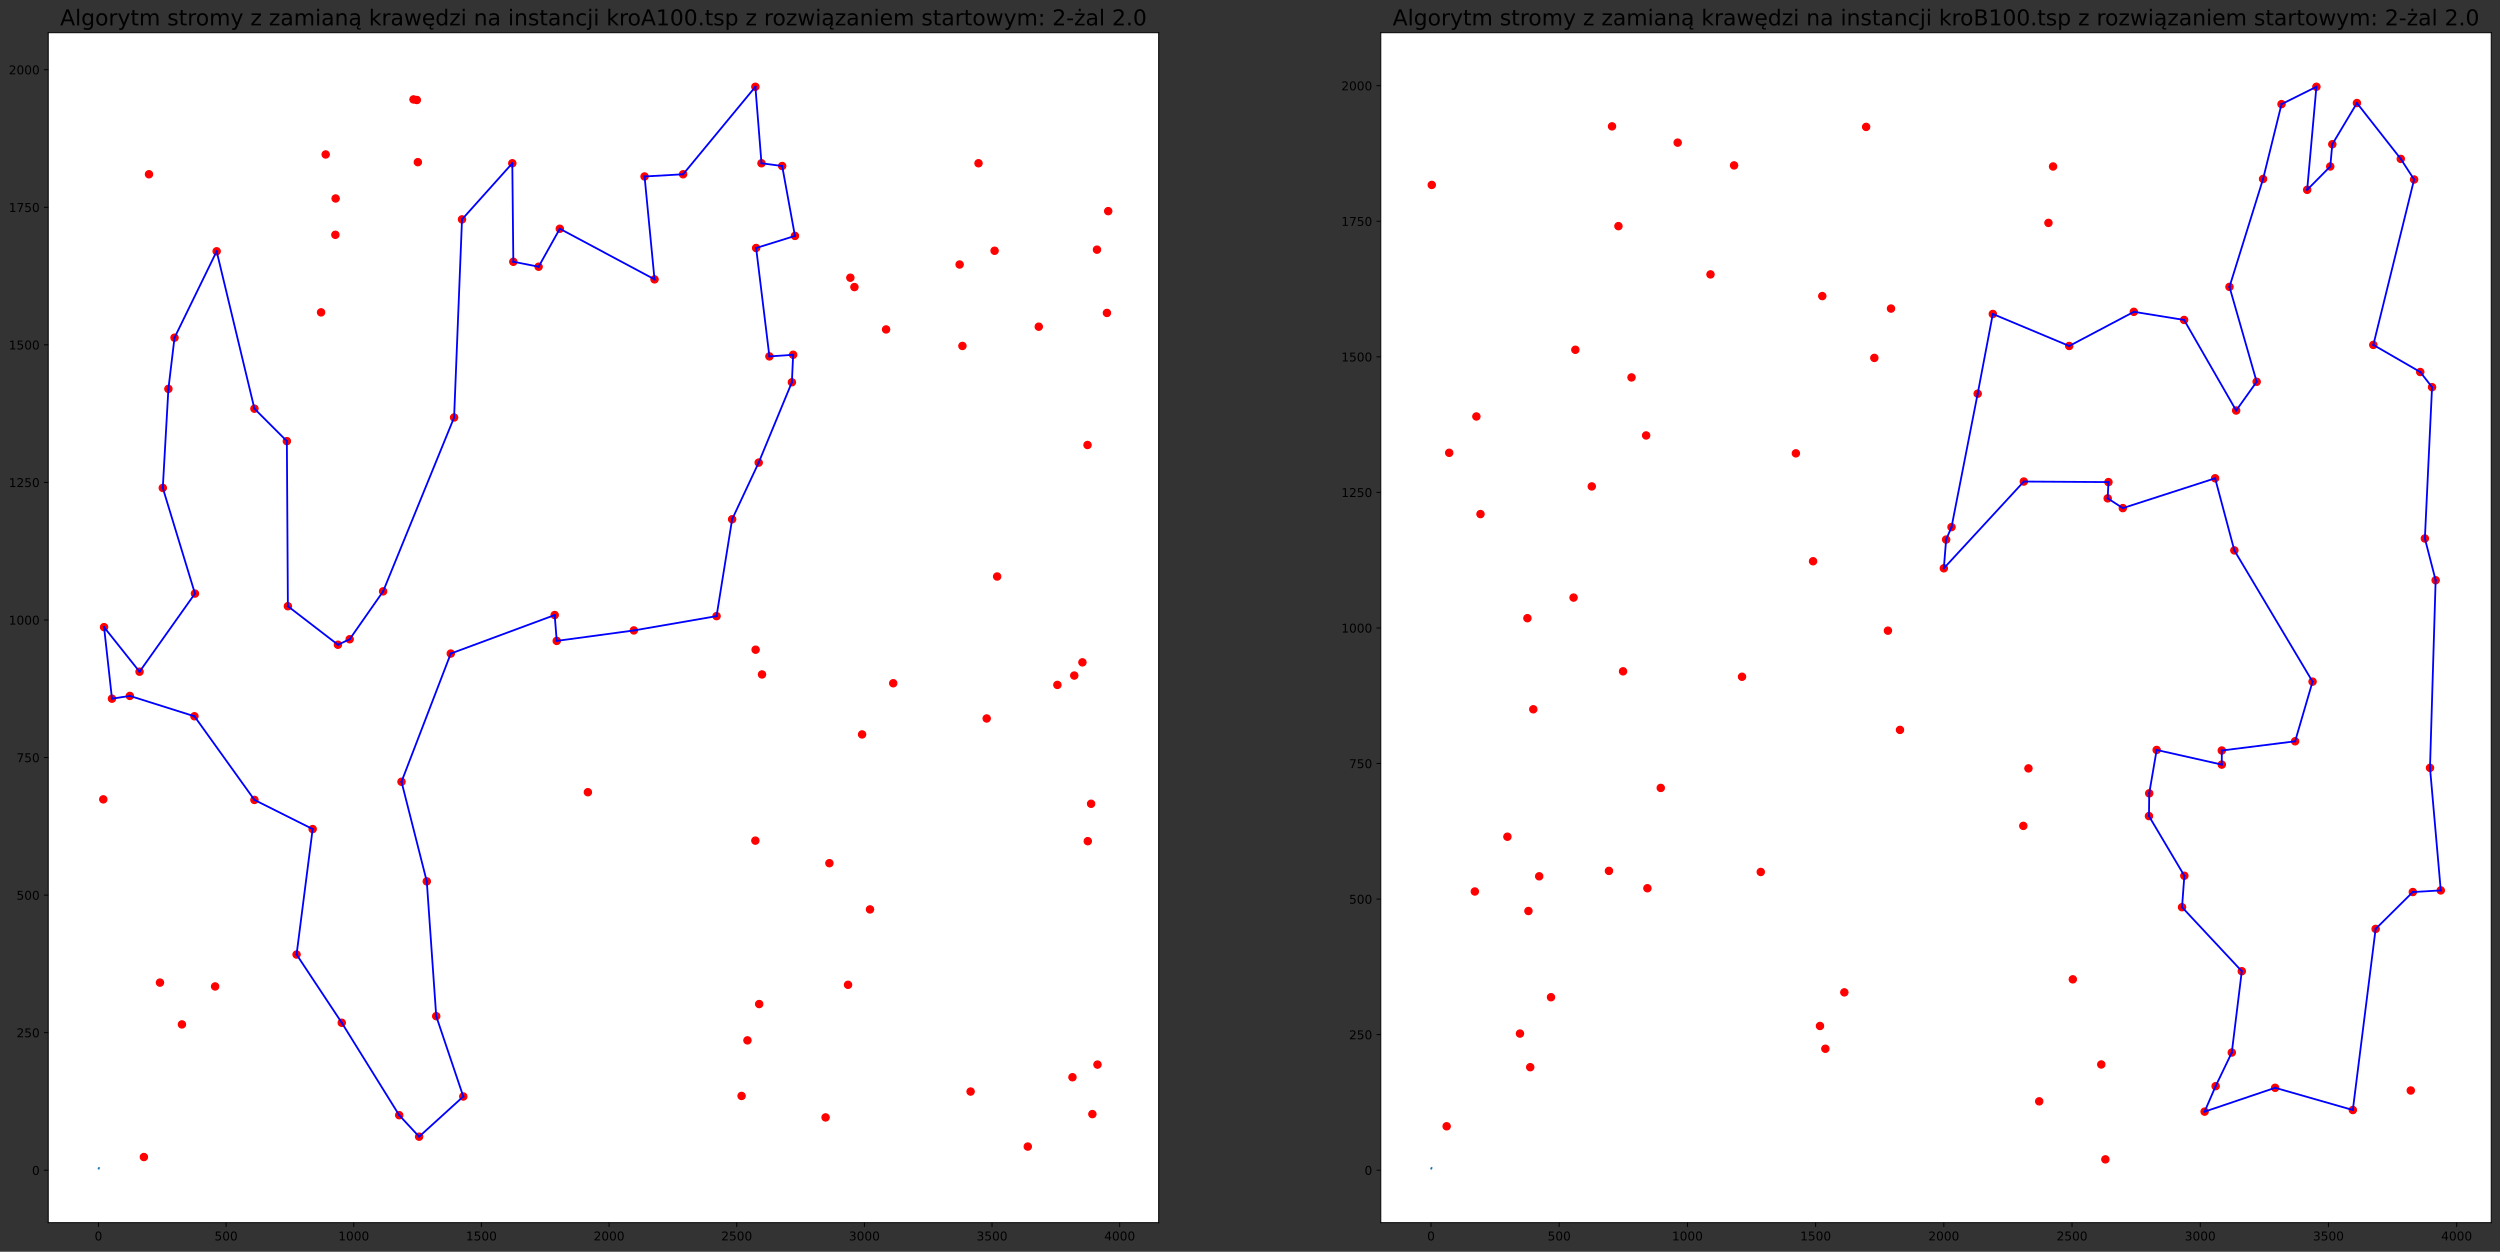 <?xml version="1.0" encoding="utf-8" standalone="no"?>
<!DOCTYPE svg PUBLIC "-//W3C//DTD SVG 1.1//EN"
  "http://www.w3.org/Graphics/SVG/1.1/DTD/svg11.dtd">
<!-- Created with matplotlib (https://matplotlib.org/) -->
<svg height="1029.235pt" version="1.1" viewBox="0 0 2055.65 1029.235" width="2055.65pt" xmlns="http://www.w3.org/2000/svg" xmlns:xlink="http://www.w3.org/1999/xlink">
 <rect x="0" y="0" width="2055.65" height="1029.235" fill="#333333" stroke="none"/>
 <defs>
  <style type="text/css">*{stroke-linecap:butt;stroke-linejoin:round;}</style>
 </defs>
 <g id="figure_1">
  <g id="patch_1">
   <path d="M 0 1029.235 
L 2055.65 1029.235 
L 2055.65 0 
L 0 0 
z
" style="fill:none;"/>
  </g>
  <g id="axes_1">
   <g id="patch_2">
    <path d="M 39.65 1005.357 
L 952.741 1005.357 
L 952.741 26.877 
L 39.65 26.877 
z
" style="fill:#ffffff;"/>
   </g>
   <g id="PathCollection_1">
    <defs>
     <path d="M 0 3 
C 0.796 3 1.559 2.684 2.121 2.121 
C 2.684 1.559 3 0.796 3 0 
C 3 -0.796 2.684 -1.559 2.121 -2.121 
C 1.559 -2.684 0.796 -3 0 -3 
C -0.796 -3 -1.559 -2.684 -2.121 -2.121 
C -2.684 -1.559 -3 -0.796 -3 0 
C -3 0.796 -2.684 1.559 -2.121 2.121 
C -1.559 2.684 -0.796 3 0 3 
z
" id="m51b0b8dd07" style="stroke:#ff0000;"/>
    </defs>
    <g clip-path="url(#pca6b33dcda)">
     <use style="fill:#ff0000;stroke:#ff0000;" x="370.654" xlink:href="#m51b0b8dd07" y="537.383"/>
     <use style="fill:#ff0000;stroke:#ff0000;" x="678.839" xlink:href="#m51b0b8dd07" y="918.802"/>
     <use style="fill:#ff0000;stroke:#ff0000;" x="817.816" xlink:href="#m51b0b8dd07" y="206.185"/>
     <use style="fill:#ff0000;stroke:#ff0000;" x="176.884" xlink:href="#m51b0b8dd07" y="811.118"/>
     <use style="fill:#ff0000;stroke:#ff0000;" x="897.171" xlink:href="#m51b0b8dd07" y="660.903"/>
     <use style="fill:#ff0000;stroke:#ff0000;" x="287.52" xlink:href="#m51b0b8dd07" y="525.619"/>
     <use style="fill:#ff0000;stroke:#ff0000;" x="652.177" xlink:href="#m51b0b8dd07" y="291.699"/>
     <use style="fill:#ff0000;stroke:#ff0000;" x="350.92" xlink:href="#m51b0b8dd07" y="724.699"/>
     <use style="fill:#ff0000;stroke:#ff0000;" x="651.127" xlink:href="#m51b0b8dd07" y="314.322"/>
     <use style="fill:#ff0000;stroke:#ff0000;" x="235.876" xlink:href="#m51b0b8dd07" y="362.735"/>
     <use style="fill:#ff0000;stroke:#ff0000;" x="343.573" xlink:href="#m51b0b8dd07" y="133.34"/>
     <use style="fill:#ff0000;stroke:#ff0000;" x="653.647" xlink:href="#m51b0b8dd07" y="193.969"/>
     <use style="fill:#ff0000;stroke:#ff0000;" x="881.846" xlink:href="#m51b0b8dd07" y="885.773"/>
     <use style="fill:#ff0000;stroke:#ff0000;" x="854.134" xlink:href="#m51b0b8dd07" y="268.624"/>
     <use style="fill:#ff0000;stroke:#ff0000;" x="342.733" xlink:href="#m51b0b8dd07" y="82.212"/>
     <use style="fill:#ff0000;stroke:#ff0000;" x="106.766" xlink:href="#m51b0b8dd07" y="572.222"/>
     <use style="fill:#ff0000;stroke:#ff0000;" x="340.004" xlink:href="#m51b0b8dd07" y="81.76"/>
     <use style="fill:#ff0000;stroke:#ff0000;" x="133.848" xlink:href="#m51b0b8dd07" y="401.194"/>
     <use style="fill:#ff0000;stroke:#ff0000;" x="209.214" xlink:href="#m51b0b8dd07" y="657.736"/>
     <use style="fill:#ff0000;stroke:#ff0000;" x="621.737" xlink:href="#m51b0b8dd07" y="203.923"/>
     <use style="fill:#ff0000;stroke:#ff0000;" x="275.764" xlink:href="#m51b0b8dd07" y="193.064"/>
     <use style="fill:#ff0000;stroke:#ff0000;" x="92.071" xlink:href="#m51b0b8dd07" y="574.484"/>
     <use style="fill:#ff0000;stroke:#ff0000;" x="460.297" xlink:href="#m51b0b8dd07" y="188.087"/>
     <use style="fill:#ff0000;stroke:#ff0000;" x="138.466" xlink:href="#m51b0b8dd07" y="319.752"/>
     <use style="fill:#ff0000;stroke:#ff0000;" x="621.317" xlink:href="#m51b0b8dd07" y="534.215"/>
     <use style="fill:#ff0000;stroke:#ff0000;" x="118.313" xlink:href="#m51b0b8dd07" y="951.379"/>
     <use style="fill:#ff0000;stroke:#ff0000;" x="643.15" xlink:href="#m51b0b8dd07" y="136.507"/>
     <use style="fill:#ff0000;stroke:#ff0000;" x="457.777" xlink:href="#m51b0b8dd07" y="526.976"/>
     <use style="fill:#ff0000;stroke:#ff0000;" x="791.364" xlink:href="#m51b0b8dd07" y="284.46"/>
     <use style="fill:#ff0000;stroke:#ff0000;" x="819.915" xlink:href="#m51b0b8dd07" y="474.039"/>
     <use style="fill:#ff0000;stroke:#ff0000;" x="344.622" xlink:href="#m51b0b8dd07" y="934.638"/>
     <use style="fill:#ff0000;stroke:#ff0000;" x="379.892" xlink:href="#m51b0b8dd07" y="180.395"/>
     <use style="fill:#ff0000;stroke:#ff0000;" x="902.42" xlink:href="#m51b0b8dd07" y="875.367"/>
     <use style="fill:#ff0000;stroke:#ff0000;" x="728.593" xlink:href="#m51b0b8dd07" y="270.886"/>
     <use style="fill:#ff0000;stroke:#ff0000;" x="621.107" xlink:href="#m51b0b8dd07" y="71.354"/>
     <use style="fill:#ff0000;stroke:#ff0000;" x="178.144" xlink:href="#m51b0b8dd07" y="206.638"/>
     <use style="fill:#ff0000;stroke:#ff0000;" x="894.442" xlink:href="#m51b0b8dd07" y="691.67"/>
     <use style="fill:#ff0000;stroke:#ff0000;" x="143.505" xlink:href="#m51b0b8dd07" y="277.673"/>
     <use style="fill:#ff0000;stroke:#ff0000;" x="811.308" xlink:href="#m51b0b8dd07" y="590.772"/>
     <use style="fill:#ff0000;stroke:#ff0000;" x="614.599" xlink:href="#m51b0b8dd07" y="855.459"/>
     <use style="fill:#ff0000;stroke:#ff0000;" x="911.237" xlink:href="#m51b0b8dd07" y="173.608"/>
     <use style="fill:#ff0000;stroke:#ff0000;" x="358.688" xlink:href="#m51b0b8dd07" y="835.551"/>
     <use style="fill:#ff0000;stroke:#ff0000;" x="804.59" xlink:href="#m51b0b8dd07" y="134.245"/>
     <use style="fill:#ff0000;stroke:#ff0000;" x="697.313" xlink:href="#m51b0b8dd07" y="809.761"/>
     <use style="fill:#ff0000;stroke:#ff0000;" x="421.249" xlink:href="#m51b0b8dd07" y="134.245"/>
     <use style="fill:#ff0000;stroke:#ff0000;" x="789.055" xlink:href="#m51b0b8dd07" y="217.497"/>
     <use style="fill:#ff0000;stroke:#ff0000;" x="373.384" xlink:href="#m51b0b8dd07" y="343.279"/>
     <use style="fill:#ff0000;stroke:#ff0000;" x="894.232" xlink:href="#m51b0b8dd07" y="365.902"/>
     <use style="fill:#ff0000;stroke:#ff0000;" x="277.863" xlink:href="#m51b0b8dd07" y="530.143"/>
     <use style="fill:#ff0000;stroke:#ff0000;" x="715.368" xlink:href="#m51b0b8dd07" y="747.774"/>
     <use style="fill:#ff0000;stroke:#ff0000;" x="602.003" xlink:href="#m51b0b8dd07" y="426.983"/>
     <use style="fill:#ff0000;stroke:#ff0000;" x="890.033" xlink:href="#m51b0b8dd07" y="544.622"/>
     <use style="fill:#ff0000;stroke:#ff0000;" x="159.88" xlink:href="#m51b0b8dd07" y="588.963"/>
     <use style="fill:#ff0000;stroke:#ff0000;" x="609.77" xlink:href="#m51b0b8dd07" y="901.157"/>
     <use style="fill:#ff0000;stroke:#ff0000;" x="699.203" xlink:href="#m51b0b8dd07" y="228.356"/>
     <use style="fill:#ff0000;stroke:#ff0000;" x="281.012" xlink:href="#m51b0b8dd07" y="840.98"/>
     <use style="fill:#ff0000;stroke:#ff0000;" x="632.653" xlink:href="#m51b0b8dd07" y="293.057"/>
     <use style="fill:#ff0000;stroke:#ff0000;" x="521.178" xlink:href="#m51b0b8dd07" y="518.379"/>
     <use style="fill:#ff0000;stroke:#ff0000;" x="267.786" xlink:href="#m51b0b8dd07" y="127.006"/>
     <use style="fill:#ff0000;stroke:#ff0000;" x="529.995" xlink:href="#m51b0b8dd07" y="145.104"/>
     <use style="fill:#ff0000;stroke:#ff0000;" x="589.197" xlink:href="#m51b0b8dd07" y="506.616"/>
     <use style="fill:#ff0000;stroke:#ff0000;" x="561.695" xlink:href="#m51b0b8dd07" y="143.294"/>
     <use style="fill:#ff0000;stroke:#ff0000;" x="315.022" xlink:href="#m51b0b8dd07" y="486.255"/>
     <use style="fill:#ff0000;stroke:#ff0000;" x="624.256" xlink:href="#m51b0b8dd07" y="825.597"/>
     <use style="fill:#ff0000;stroke:#ff0000;" x="149.593" xlink:href="#m51b0b8dd07" y="842.338"/>
     <use style="fill:#ff0000;stroke:#ff0000;" x="131.539" xlink:href="#m51b0b8dd07" y="807.951"/>
     <use style="fill:#ff0000;stroke:#ff0000;" x="483.389" xlink:href="#m51b0b8dd07" y="651.401"/>
     <use style="fill:#ff0000;stroke:#ff0000;" x="708.86" xlink:href="#m51b0b8dd07" y="603.894"/>
     <use style="fill:#ff0000;stroke:#ff0000;" x="621.107" xlink:href="#m51b0b8dd07" y="691.217"/>
     <use style="fill:#ff0000;stroke:#ff0000;" x="84.933" xlink:href="#m51b0b8dd07" y="657.283"/>
     <use style="fill:#ff0000;stroke:#ff0000;" x="902" xlink:href="#m51b0b8dd07" y="205.28"/>
     <use style="fill:#ff0000;stroke:#ff0000;" x="264.007" xlink:href="#m51b0b8dd07" y="256.86"/>
     <use style="fill:#ff0000;stroke:#ff0000;" x="681.988" xlink:href="#m51b0b8dd07" y="709.768"/>
     <use style="fill:#ff0000;stroke:#ff0000;" x="275.974" xlink:href="#m51b0b8dd07" y="163.202"/>
     <use style="fill:#ff0000;stroke:#ff0000;" x="257.08" xlink:href="#m51b0b8dd07" y="681.716"/>
     <use style="fill:#ff0000;stroke:#ff0000;" x="898.221" xlink:href="#m51b0b8dd07" y="916.088"/>
     <use style="fill:#ff0000;stroke:#ff0000;" x="538.182" xlink:href="#m51b0b8dd07" y="229.713"/>
     <use style="fill:#ff0000;stroke:#ff0000;" x="883.315" xlink:href="#m51b0b8dd07" y="555.481"/>
     <use style="fill:#ff0000;stroke:#ff0000;" x="160.3" xlink:href="#m51b0b8dd07" y="488.065"/>
     <use style="fill:#ff0000;stroke:#ff0000;" x="328.248" xlink:href="#m51b0b8dd07" y="916.993"/>
     <use style="fill:#ff0000;stroke:#ff0000;" x="626.565" xlink:href="#m51b0b8dd07" y="554.576"/>
     <use style="fill:#ff0000;stroke:#ff0000;" x="798.082" xlink:href="#m51b0b8dd07" y="897.537"/>
     <use style="fill:#ff0000;stroke:#ff0000;" x="702.561" xlink:href="#m51b0b8dd07" y="236.047"/>
     <use style="fill:#ff0000;stroke:#ff0000;" x="209.214" xlink:href="#m51b0b8dd07" y="336.04"/>
     <use style="fill:#ff0000;stroke:#ff0000;" x="734.472" xlink:href="#m51b0b8dd07" y="561.815"/>
     <use style="fill:#ff0000;stroke:#ff0000;" x="626.145" xlink:href="#m51b0b8dd07" y="134.245"/>
     <use style="fill:#ff0000;stroke:#ff0000;" x="623.836" xlink:href="#m51b0b8dd07" y="380.381"/>
     <use style="fill:#ff0000;stroke:#ff0000;" x="114.744" xlink:href="#m51b0b8dd07" y="552.314"/>
     <use style="fill:#ff0000;stroke:#ff0000;" x="380.941" xlink:href="#m51b0b8dd07" y="901.609"/>
     <use style="fill:#ff0000;stroke:#ff0000;" x="236.716" xlink:href="#m51b0b8dd07" y="498.471"/>
     <use style="fill:#ff0000;stroke:#ff0000;" x="422.088" xlink:href="#m51b0b8dd07" y="215.234"/>
     <use style="fill:#ff0000;stroke:#ff0000;" x="330.137" xlink:href="#m51b0b8dd07" y="642.805"/>
     <use style="fill:#ff0000;stroke:#ff0000;" x="456.098" xlink:href="#m51b0b8dd07" y="505.711"/>
     <use style="fill:#ff0000;stroke:#ff0000;" x="85.563" xlink:href="#m51b0b8dd07" y="515.665"/>
     <use style="fill:#ff0000;stroke:#ff0000;" x="845.107" xlink:href="#m51b0b8dd07" y="942.783"/>
     <use style="fill:#ff0000;stroke:#ff0000;" x="869.46" xlink:href="#m51b0b8dd07" y="563.173"/>
     <use style="fill:#ff0000;stroke:#ff0000;" x="243.854" xlink:href="#m51b0b8dd07" y="784.876"/>
     <use style="fill:#ff0000;stroke:#ff0000;" x="442.872" xlink:href="#m51b0b8dd07" y="219.306"/>
     <use style="fill:#ff0000;stroke:#ff0000;" x="122.511" xlink:href="#m51b0b8dd07" y="143.294"/>
     <use style="fill:#ff0000;stroke:#ff0000;" x="910.187" xlink:href="#m51b0b8dd07" y="257.313"/>
    </g>
   </g>
   <g id="matplotlib.axis_1">
    <g id="xtick_1">
     <g id="line2d_1">
      <defs>
       <path d="M 0 0 
L 0 3.5 
" id="m1d7dbd43e6" style="stroke:#000000;stroke-width:0.8;"/>
      </defs>
      <g>
       <use style="stroke:#000000;stroke-width:0.8;" x="80.944" xlink:href="#m1d7dbd43e6" y="1005.357"/>
      </g>
     </g>
     <g id="text_1">
      <!-- 0 -->
      <g transform="translate(77.763 1019.956)scale(0.1 -0.1)">
       <defs>
        <path d="M 31.781 66.406 
Q 24.172 66.406 20.328 58.906 
Q 16.5 51.422 16.5 36.375 
Q 16.5 21.391 20.328 13.891 
Q 24.172 6.391 31.781 6.391 
Q 39.453 6.391 43.281 13.891 
Q 47.125 21.391 47.125 36.375 
Q 47.125 51.422 43.281 58.906 
Q 39.453 66.406 31.781 66.406 
z
M 31.781 74.219 
Q 44.047 74.219 50.516 64.516 
Q 56.984 54.828 56.984 36.375 
Q 56.984 17.969 50.516 8.266 
Q 44.047 -1.422 31.781 -1.422 
Q 19.531 -1.422 13.062 8.266 
Q 6.594 17.969 6.594 36.375 
Q 6.594 54.828 13.062 64.516 
Q 19.531 74.219 31.781 74.219 
z
" id="DejaVuSans-48"/>
       </defs>
       <use xlink:href="#DejaVuSans-48"/>
      </g>
     </g>
    </g>
    <g id="xtick_2">
     <g id="line2d_2">
      <g>
       <use style="stroke:#000000;stroke-width:0.8;" x="185.912" xlink:href="#m1d7dbd43e6" y="1005.357"/>
      </g>
     </g>
     <g id="text_2">
      <!-- 500 -->
      <g transform="translate(176.368 1019.956)scale(0.1 -0.1)">
       <defs>
        <path d="M 10.797 72.906 
L 49.516 72.906 
L 49.516 64.594 
L 19.828 64.594 
L 19.828 46.734 
Q 21.969 47.469 24.109 47.828 
Q 26.266 48.188 28.422 48.188 
Q 40.625 48.188 47.75 41.5 
Q 54.891 34.812 54.891 23.391 
Q 54.891 11.625 47.562 5.094 
Q 40.234 -1.422 26.906 -1.422 
Q 22.312 -1.422 17.547 -0.641 
Q 12.797 0.141 7.719 1.703 
L 7.719 11.625 
Q 12.109 9.234 16.797 8.062 
Q 21.484 6.891 26.703 6.891 
Q 35.156 6.891 40.078 11.328 
Q 45.016 15.766 45.016 23.391 
Q 45.016 31 40.078 35.438 
Q 35.156 39.891 26.703 39.891 
Q 22.75 39.891 18.812 39.016 
Q 14.891 38.141 10.797 36.281 
z
" id="DejaVuSans-53"/>
       </defs>
       <use xlink:href="#DejaVuSans-53"/>
       <use x="63.623" xlink:href="#DejaVuSans-48"/>
       <use x="127.246" xlink:href="#DejaVuSans-48"/>
      </g>
     </g>
    </g>
    <g id="xtick_3">
     <g id="line2d_3">
      <g>
       <use style="stroke:#000000;stroke-width:0.8;" x="290.879" xlink:href="#m1d7dbd43e6" y="1005.357"/>
      </g>
     </g>
     <g id="text_3">
      <!-- 1000 -->
      <g transform="translate(278.154 1019.956)scale(0.1 -0.1)">
       <defs>
        <path d="M 12.406 8.297 
L 28.516 8.297 
L 28.516 63.922 
L 10.984 60.406 
L 10.984 69.391 
L 28.422 72.906 
L 38.281 72.906 
L 38.281 8.297 
L 54.391 8.297 
L 54.391 0 
L 12.406 0 
z
" id="DejaVuSans-49"/>
       </defs>
       <use xlink:href="#DejaVuSans-49"/>
       <use x="63.623" xlink:href="#DejaVuSans-48"/>
       <use x="127.246" xlink:href="#DejaVuSans-48"/>
       <use x="190.869" xlink:href="#DejaVuSans-48"/>
      </g>
     </g>
    </g>
    <g id="xtick_4">
     <g id="line2d_4">
      <g>
       <use style="stroke:#000000;stroke-width:0.8;" x="395.847" xlink:href="#m1d7dbd43e6" y="1005.357"/>
      </g>
     </g>
     <g id="text_4">
      <!-- 1500 -->
      <g transform="translate(383.122 1019.956)scale(0.1 -0.1)">
       <use xlink:href="#DejaVuSans-49"/>
       <use x="63.623" xlink:href="#DejaVuSans-53"/>
       <use x="127.246" xlink:href="#DejaVuSans-48"/>
       <use x="190.869" xlink:href="#DejaVuSans-48"/>
      </g>
     </g>
    </g>
    <g id="xtick_5">
     <g id="line2d_5">
      <g>
       <use style="stroke:#000000;stroke-width:0.8;" x="500.814" xlink:href="#m1d7dbd43e6" y="1005.357"/>
      </g>
     </g>
     <g id="text_5">
      <!-- 2000 -->
      <g transform="translate(488.089 1019.956)scale(0.1 -0.1)">
       <defs>
        <path d="M 19.188 8.297 
L 53.609 8.297 
L 53.609 0 
L 7.328 0 
L 7.328 8.297 
Q 12.938 14.109 22.625 23.891 
Q 32.328 33.688 34.812 36.531 
Q 39.547 41.844 41.422 45.531 
Q 43.312 49.219 43.312 52.781 
Q 43.312 58.594 39.234 62.25 
Q 35.156 65.922 28.609 65.922 
Q 23.969 65.922 18.812 64.312 
Q 13.672 62.703 7.812 59.422 
L 7.812 69.391 
Q 13.766 71.781 18.938 73 
Q 24.125 74.219 28.422 74.219 
Q 39.75 74.219 46.484 68.547 
Q 53.219 62.891 53.219 53.422 
Q 53.219 48.922 51.531 44.891 
Q 49.859 40.875 45.406 35.406 
Q 44.188 33.984 37.641 27.219 
Q 31.109 20.453 19.188 8.297 
z
" id="DejaVuSans-50"/>
       </defs>
       <use xlink:href="#DejaVuSans-50"/>
       <use x="63.623" xlink:href="#DejaVuSans-48"/>
       <use x="127.246" xlink:href="#DejaVuSans-48"/>
       <use x="190.869" xlink:href="#DejaVuSans-48"/>
      </g>
     </g>
    </g>
    <g id="xtick_6">
     <g id="line2d_6">
      <g>
       <use style="stroke:#000000;stroke-width:0.8;" x="605.781" xlink:href="#m1d7dbd43e6" y="1005.357"/>
      </g>
     </g>
     <g id="text_6">
      <!-- 2500 -->
      <g transform="translate(593.056 1019.956)scale(0.1 -0.1)">
       <use xlink:href="#DejaVuSans-50"/>
       <use x="63.623" xlink:href="#DejaVuSans-53"/>
       <use x="127.246" xlink:href="#DejaVuSans-48"/>
       <use x="190.869" xlink:href="#DejaVuSans-48"/>
      </g>
     </g>
    </g>
    <g id="xtick_7">
     <g id="line2d_7">
      <g>
       <use style="stroke:#000000;stroke-width:0.8;" x="710.749" xlink:href="#m1d7dbd43e6" y="1005.357"/>
      </g>
     </g>
     <g id="text_7">
      <!-- 3000 -->
      <g transform="translate(698.024 1019.956)scale(0.1 -0.1)">
       <defs>
        <path d="M 40.578 39.312 
Q 47.656 37.797 51.625 33 
Q 55.609 28.219 55.609 21.188 
Q 55.609 10.406 48.188 4.484 
Q 40.766 -1.422 27.094 -1.422 
Q 22.516 -1.422 17.656 -0.516 
Q 12.797 0.391 7.625 2.203 
L 7.625 11.719 
Q 11.719 9.328 16.594 8.109 
Q 21.484 6.891 26.812 6.891 
Q 36.078 6.891 40.938 10.547 
Q 45.797 14.203 45.797 21.188 
Q 45.797 27.641 41.281 31.266 
Q 36.766 34.906 28.719 34.906 
L 20.219 34.906 
L 20.219 43.016 
L 29.109 43.016 
Q 36.375 43.016 40.234 45.922 
Q 44.094 48.828 44.094 54.297 
Q 44.094 59.906 40.109 62.906 
Q 36.141 65.922 28.719 65.922 
Q 24.656 65.922 20.016 65.031 
Q 15.375 64.156 9.812 62.312 
L 9.812 71.094 
Q 15.438 72.656 20.344 73.438 
Q 25.25 74.219 29.594 74.219 
Q 40.828 74.219 47.359 69.109 
Q 53.906 64.016 53.906 55.328 
Q 53.906 49.266 50.438 45.094 
Q 46.969 40.922 40.578 39.312 
z
" id="DejaVuSans-51"/>
       </defs>
       <use xlink:href="#DejaVuSans-51"/>
       <use x="63.623" xlink:href="#DejaVuSans-48"/>
       <use x="127.246" xlink:href="#DejaVuSans-48"/>
       <use x="190.869" xlink:href="#DejaVuSans-48"/>
      </g>
     </g>
    </g>
    <g id="xtick_8">
     <g id="line2d_8">
      <g>
       <use style="stroke:#000000;stroke-width:0.8;" x="815.716" xlink:href="#m1d7dbd43e6" y="1005.357"/>
      </g>
     </g>
     <g id="text_8">
      <!-- 3500 -->
      <g transform="translate(802.991 1019.956)scale(0.1 -0.1)">
       <use xlink:href="#DejaVuSans-51"/>
       <use x="63.623" xlink:href="#DejaVuSans-53"/>
       <use x="127.246" xlink:href="#DejaVuSans-48"/>
       <use x="190.869" xlink:href="#DejaVuSans-48"/>
      </g>
     </g>
    </g>
    <g id="xtick_9">
     <g id="line2d_9">
      <g>
       <use style="stroke:#000000;stroke-width:0.8;" x="920.684" xlink:href="#m1d7dbd43e6" y="1005.357"/>
      </g>
     </g>
     <g id="text_9">
      <!-- 4000 -->
      <g transform="translate(907.959 1019.956)scale(0.1 -0.1)">
       <defs>
        <path d="M 37.797 64.312 
L 12.891 25.391 
L 37.797 25.391 
z
M 35.203 72.906 
L 47.609 72.906 
L 47.609 25.391 
L 58.016 25.391 
L 58.016 17.188 
L 47.609 17.188 
L 47.609 0 
L 37.797 0 
L 37.797 17.188 
L 4.891 17.188 
L 4.891 26.703 
z
" id="DejaVuSans-52"/>
       </defs>
       <use xlink:href="#DejaVuSans-52"/>
       <use x="63.623" xlink:href="#DejaVuSans-48"/>
       <use x="127.246" xlink:href="#DejaVuSans-48"/>
       <use x="190.869" xlink:href="#DejaVuSans-48"/>
      </g>
     </g>
    </g>
   </g>
   <g id="matplotlib.axis_2">
    <g id="ytick_1">
     <g id="line2d_10">
      <defs>
       <path d="M 0 0 
L -3.5 0 
" id="m3fa2a84ed6" style="stroke:#000000;stroke-width:0.8;"/>
      </defs>
      <g>
       <use style="stroke:#000000;stroke-width:0.8;" x="39.65" xlink:href="#m3fa2a84ed6" y="962.238"/>
      </g>
     </g>
     <g id="text_10">
      <!-- 0 -->
      <g transform="translate(26.288 966.037)scale(0.1 -0.1)">
       <use xlink:href="#DejaVuSans-48"/>
      </g>
     </g>
    </g>
    <g id="ytick_2">
     <g id="line2d_11">
      <g>
       <use style="stroke:#000000;stroke-width:0.8;" x="39.65" xlink:href="#m3fa2a84ed6" y="849.124"/>
      </g>
     </g>
     <g id="text_11">
      <!-- 250 -->
      <g transform="translate(13.562 852.924)scale(0.1 -0.1)">
       <use xlink:href="#DejaVuSans-50"/>
       <use x="63.623" xlink:href="#DejaVuSans-53"/>
       <use x="127.246" xlink:href="#DejaVuSans-48"/>
      </g>
     </g>
    </g>
    <g id="ytick_3">
     <g id="line2d_12">
      <g>
       <use style="stroke:#000000;stroke-width:0.8;" x="39.65" xlink:href="#m3fa2a84ed6" y="736.011"/>
      </g>
     </g>
     <g id="text_12">
      <!-- 500 -->
      <g transform="translate(13.562 739.81)scale(0.1 -0.1)">
       <use xlink:href="#DejaVuSans-53"/>
       <use x="63.623" xlink:href="#DejaVuSans-48"/>
       <use x="127.246" xlink:href="#DejaVuSans-48"/>
      </g>
     </g>
    </g>
    <g id="ytick_4">
     <g id="line2d_13">
      <g>
       <use style="stroke:#000000;stroke-width:0.8;" x="39.65" xlink:href="#m3fa2a84ed6" y="622.897"/>
      </g>
     </g>
     <g id="text_13">
      <!-- 750 -->
      <g transform="translate(13.562 626.696)scale(0.1 -0.1)">
       <defs>
        <path d="M 8.203 72.906 
L 55.078 72.906 
L 55.078 68.703 
L 28.609 0 
L 18.312 0 
L 43.219 64.594 
L 8.203 64.594 
z
" id="DejaVuSans-55"/>
       </defs>
       <use xlink:href="#DejaVuSans-55"/>
       <use x="63.623" xlink:href="#DejaVuSans-53"/>
       <use x="127.246" xlink:href="#DejaVuSans-48"/>
      </g>
     </g>
    </g>
    <g id="ytick_5">
     <g id="line2d_14">
      <g>
       <use style="stroke:#000000;stroke-width:0.8;" x="39.65" xlink:href="#m3fa2a84ed6" y="509.783"/>
      </g>
     </g>
     <g id="text_14">
      <!-- 1000 -->
      <g transform="translate(7.2 513.582)scale(0.1 -0.1)">
       <use xlink:href="#DejaVuSans-49"/>
       <use x="63.623" xlink:href="#DejaVuSans-48"/>
       <use x="127.246" xlink:href="#DejaVuSans-48"/>
       <use x="190.869" xlink:href="#DejaVuSans-48"/>
      </g>
     </g>
    </g>
    <g id="ytick_6">
     <g id="line2d_15">
      <g>
       <use style="stroke:#000000;stroke-width:0.8;" x="39.65" xlink:href="#m3fa2a84ed6" y="396.669"/>
      </g>
     </g>
     <g id="text_15">
      <!-- 1250 -->
      <g transform="translate(7.2 400.468)scale(0.1 -0.1)">
       <use xlink:href="#DejaVuSans-49"/>
       <use x="63.623" xlink:href="#DejaVuSans-50"/>
       <use x="127.246" xlink:href="#DejaVuSans-53"/>
       <use x="190.869" xlink:href="#DejaVuSans-48"/>
      </g>
     </g>
    </g>
    <g id="ytick_7">
     <g id="line2d_16">
      <g>
       <use style="stroke:#000000;stroke-width:0.8;" x="39.65" xlink:href="#m3fa2a84ed6" y="283.555"/>
      </g>
     </g>
     <g id="text_16">
      <!-- 1500 -->
      <g transform="translate(7.2 287.354)scale(0.1 -0.1)">
       <use xlink:href="#DejaVuSans-49"/>
       <use x="63.623" xlink:href="#DejaVuSans-53"/>
       <use x="127.246" xlink:href="#DejaVuSans-48"/>
       <use x="190.869" xlink:href="#DejaVuSans-48"/>
      </g>
     </g>
    </g>
    <g id="ytick_8">
     <g id="line2d_17">
      <g>
       <use style="stroke:#000000;stroke-width:0.8;" x="39.65" xlink:href="#m3fa2a84ed6" y="170.441"/>
      </g>
     </g>
     <g id="text_17">
      <!-- 1750 -->
      <g transform="translate(7.2 174.24)scale(0.1 -0.1)">
       <use xlink:href="#DejaVuSans-49"/>
       <use x="63.623" xlink:href="#DejaVuSans-55"/>
       <use x="127.246" xlink:href="#DejaVuSans-53"/>
       <use x="190.869" xlink:href="#DejaVuSans-48"/>
      </g>
     </g>
    </g>
    <g id="ytick_9">
     <g id="line2d_18">
      <g>
       <use style="stroke:#000000;stroke-width:0.8;" x="39.65" xlink:href="#m3fa2a84ed6" y="57.327"/>
      </g>
     </g>
     <g id="text_18">
      <!-- 2000 -->
      <g transform="translate(7.2 61.127)scale(0.1 -0.1)">
       <use xlink:href="#DejaVuSans-50"/>
       <use x="63.623" xlink:href="#DejaVuSans-48"/>
       <use x="127.246" xlink:href="#DejaVuSans-48"/>
       <use x="190.869" xlink:href="#DejaVuSans-48"/>
      </g>
     </g>
    </g>
   </g>
   <g id="line2d_19">
    <path clip-path="url(#pca6b33dcda)" d="M 81.154 960.881 
L 81.364 960.428 
" style="fill:none;stroke:#1f77b4;stroke-linecap:square;stroke-width:1.5;"/>
   </g>
   <g id="line2d_20">
    <path clip-path="url(#pca6b33dcda)" d="M 442.872 219.306 
L 422.088 215.234 
" style="fill:none;stroke:#0000ff;stroke-linecap:square;stroke-width:1.5;"/>
   </g>
   <g id="line2d_21">
    <path clip-path="url(#pca6b33dcda)" d="M 422.088 215.234 
L 421.249 134.245 
" style="fill:none;stroke:#0000ff;stroke-linecap:square;stroke-width:1.5;"/>
   </g>
   <g id="line2d_22">
    <path clip-path="url(#pca6b33dcda)" d="M 421.249 134.245 
L 379.892 180.395 
" style="fill:none;stroke:#0000ff;stroke-linecap:square;stroke-width:1.5;"/>
   </g>
   <g id="line2d_23">
    <path clip-path="url(#pca6b33dcda)" d="M 379.892 180.395 
L 373.384 343.279 
" style="fill:none;stroke:#0000ff;stroke-linecap:square;stroke-width:1.5;"/>
   </g>
   <g id="line2d_24">
    <path clip-path="url(#pca6b33dcda)" d="M 373.384 343.279 
L 315.022 486.255 
" style="fill:none;stroke:#0000ff;stroke-linecap:square;stroke-width:1.5;"/>
   </g>
   <g id="line2d_25">
    <path clip-path="url(#pca6b33dcda)" d="M 315.022 486.255 
L 287.52 525.619 
" style="fill:none;stroke:#0000ff;stroke-linecap:square;stroke-width:1.5;"/>
   </g>
   <g id="line2d_26">
    <path clip-path="url(#pca6b33dcda)" d="M 287.52 525.619 
L 277.863 530.143 
" style="fill:none;stroke:#0000ff;stroke-linecap:square;stroke-width:1.5;"/>
   </g>
   <g id="line2d_27">
    <path clip-path="url(#pca6b33dcda)" d="M 277.863 530.143 
L 236.716 498.471 
" style="fill:none;stroke:#0000ff;stroke-linecap:square;stroke-width:1.5;"/>
   </g>
   <g id="line2d_28">
    <path clip-path="url(#pca6b33dcda)" d="M 236.716 498.471 
L 235.876 362.735 
" style="fill:none;stroke:#0000ff;stroke-linecap:square;stroke-width:1.5;"/>
   </g>
   <g id="line2d_29">
    <path clip-path="url(#pca6b33dcda)" d="M 235.876 362.735 
L 209.214 336.04 
" style="fill:none;stroke:#0000ff;stroke-linecap:square;stroke-width:1.5;"/>
   </g>
   <g id="line2d_30">
    <path clip-path="url(#pca6b33dcda)" d="M 209.214 336.04 
L 178.144 206.638 
" style="fill:none;stroke:#0000ff;stroke-linecap:square;stroke-width:1.5;"/>
   </g>
   <g id="line2d_31">
    <path clip-path="url(#pca6b33dcda)" d="M 178.144 206.638 
L 143.505 277.673 
" style="fill:none;stroke:#0000ff;stroke-linecap:square;stroke-width:1.5;"/>
   </g>
   <g id="line2d_32">
    <path clip-path="url(#pca6b33dcda)" d="M 143.505 277.673 
L 138.466 319.752 
" style="fill:none;stroke:#0000ff;stroke-linecap:square;stroke-width:1.5;"/>
   </g>
   <g id="line2d_33">
    <path clip-path="url(#pca6b33dcda)" d="M 138.466 319.752 
L 133.848 401.194 
" style="fill:none;stroke:#0000ff;stroke-linecap:square;stroke-width:1.5;"/>
   </g>
   <g id="line2d_34">
    <path clip-path="url(#pca6b33dcda)" d="M 133.848 401.194 
L 160.3 488.065 
" style="fill:none;stroke:#0000ff;stroke-linecap:square;stroke-width:1.5;"/>
   </g>
   <g id="line2d_35">
    <path clip-path="url(#pca6b33dcda)" d="M 160.3 488.065 
L 114.744 552.314 
" style="fill:none;stroke:#0000ff;stroke-linecap:square;stroke-width:1.5;"/>
   </g>
   <g id="line2d_36">
    <path clip-path="url(#pca6b33dcda)" d="M 114.744 552.314 
L 85.563 515.665 
" style="fill:none;stroke:#0000ff;stroke-linecap:square;stroke-width:1.5;"/>
   </g>
   <g id="line2d_37">
    <path clip-path="url(#pca6b33dcda)" d="M 85.563 515.665 
L 92.071 574.484 
" style="fill:none;stroke:#0000ff;stroke-linecap:square;stroke-width:1.5;"/>
   </g>
   <g id="line2d_38">
    <path clip-path="url(#pca6b33dcda)" d="M 92.071 574.484 
L 106.766 572.222 
" style="fill:none;stroke:#0000ff;stroke-linecap:square;stroke-width:1.5;"/>
   </g>
   <g id="line2d_39">
    <path clip-path="url(#pca6b33dcda)" d="M 106.766 572.222 
L 159.88 588.963 
" style="fill:none;stroke:#0000ff;stroke-linecap:square;stroke-width:1.5;"/>
   </g>
   <g id="line2d_40">
    <path clip-path="url(#pca6b33dcda)" d="M 159.88 588.963 
L 209.214 657.736 
" style="fill:none;stroke:#0000ff;stroke-linecap:square;stroke-width:1.5;"/>
   </g>
   <g id="line2d_41">
    <path clip-path="url(#pca6b33dcda)" d="M 209.214 657.736 
L 257.08 681.716 
" style="fill:none;stroke:#0000ff;stroke-linecap:square;stroke-width:1.5;"/>
   </g>
   <g id="line2d_42">
    <path clip-path="url(#pca6b33dcda)" d="M 257.08 681.716 
L 243.854 784.876 
" style="fill:none;stroke:#0000ff;stroke-linecap:square;stroke-width:1.5;"/>
   </g>
   <g id="line2d_43">
    <path clip-path="url(#pca6b33dcda)" d="M 243.854 784.876 
L 281.012 840.98 
" style="fill:none;stroke:#0000ff;stroke-linecap:square;stroke-width:1.5;"/>
   </g>
   <g id="line2d_44">
    <path clip-path="url(#pca6b33dcda)" d="M 281.012 840.98 
L 328.248 916.993 
" style="fill:none;stroke:#0000ff;stroke-linecap:square;stroke-width:1.5;"/>
   </g>
   <g id="line2d_45">
    <path clip-path="url(#pca6b33dcda)" d="M 328.248 916.993 
L 344.622 934.638 
" style="fill:none;stroke:#0000ff;stroke-linecap:square;stroke-width:1.5;"/>
   </g>
   <g id="line2d_46">
    <path clip-path="url(#pca6b33dcda)" d="M 344.622 934.638 
L 380.941 901.609 
" style="fill:none;stroke:#0000ff;stroke-linecap:square;stroke-width:1.5;"/>
   </g>
   <g id="line2d_47">
    <path clip-path="url(#pca6b33dcda)" d="M 380.941 901.609 
L 358.688 835.551 
" style="fill:none;stroke:#0000ff;stroke-linecap:square;stroke-width:1.5;"/>
   </g>
   <g id="line2d_48">
    <path clip-path="url(#pca6b33dcda)" d="M 358.688 835.551 
L 350.92 724.699 
" style="fill:none;stroke:#0000ff;stroke-linecap:square;stroke-width:1.5;"/>
   </g>
   <g id="line2d_49">
    <path clip-path="url(#pca6b33dcda)" d="M 350.92 724.699 
L 330.137 642.805 
" style="fill:none;stroke:#0000ff;stroke-linecap:square;stroke-width:1.5;"/>
   </g>
   <g id="line2d_50">
    <path clip-path="url(#pca6b33dcda)" d="M 330.137 642.805 
L 370.654 537.383 
" style="fill:none;stroke:#0000ff;stroke-linecap:square;stroke-width:1.5;"/>
   </g>
   <g id="line2d_51">
    <path clip-path="url(#pca6b33dcda)" d="M 370.654 537.383 
L 456.098 505.711 
" style="fill:none;stroke:#0000ff;stroke-linecap:square;stroke-width:1.5;"/>
   </g>
   <g id="line2d_52">
    <path clip-path="url(#pca6b33dcda)" d="M 456.098 505.711 
L 457.777 526.976 
" style="fill:none;stroke:#0000ff;stroke-linecap:square;stroke-width:1.5;"/>
   </g>
   <g id="line2d_53">
    <path clip-path="url(#pca6b33dcda)" d="M 457.777 526.976 
L 521.178 518.379 
" style="fill:none;stroke:#0000ff;stroke-linecap:square;stroke-width:1.5;"/>
   </g>
   <g id="line2d_54">
    <path clip-path="url(#pca6b33dcda)" d="M 521.178 518.379 
L 589.197 506.616 
" style="fill:none;stroke:#0000ff;stroke-linecap:square;stroke-width:1.5;"/>
   </g>
   <g id="line2d_55">
    <path clip-path="url(#pca6b33dcda)" d="M 589.197 506.616 
L 602.003 426.983 
" style="fill:none;stroke:#0000ff;stroke-linecap:square;stroke-width:1.5;"/>
   </g>
   <g id="line2d_56">
    <path clip-path="url(#pca6b33dcda)" d="M 602.003 426.983 
L 623.836 380.381 
" style="fill:none;stroke:#0000ff;stroke-linecap:square;stroke-width:1.5;"/>
   </g>
   <g id="line2d_57">
    <path clip-path="url(#pca6b33dcda)" d="M 623.836 380.381 
L 651.127 314.322 
" style="fill:none;stroke:#0000ff;stroke-linecap:square;stroke-width:1.5;"/>
   </g>
   <g id="line2d_58">
    <path clip-path="url(#pca6b33dcda)" d="M 651.127 314.322 
L 652.177 291.699 
" style="fill:none;stroke:#0000ff;stroke-linecap:square;stroke-width:1.5;"/>
   </g>
   <g id="line2d_59">
    <path clip-path="url(#pca6b33dcda)" d="M 652.177 291.699 
L 632.653 293.057 
" style="fill:none;stroke:#0000ff;stroke-linecap:square;stroke-width:1.5;"/>
   </g>
   <g id="line2d_60">
    <path clip-path="url(#pca6b33dcda)" d="M 632.653 293.057 
L 621.737 203.923 
" style="fill:none;stroke:#0000ff;stroke-linecap:square;stroke-width:1.5;"/>
   </g>
   <g id="line2d_61">
    <path clip-path="url(#pca6b33dcda)" d="M 621.737 203.923 
L 653.647 193.969 
" style="fill:none;stroke:#0000ff;stroke-linecap:square;stroke-width:1.5;"/>
   </g>
   <g id="line2d_62">
    <path clip-path="url(#pca6b33dcda)" d="M 653.647 193.969 
L 643.15 136.507 
" style="fill:none;stroke:#0000ff;stroke-linecap:square;stroke-width:1.5;"/>
   </g>
   <g id="line2d_63">
    <path clip-path="url(#pca6b33dcda)" d="M 643.15 136.507 
L 626.145 134.245 
" style="fill:none;stroke:#0000ff;stroke-linecap:square;stroke-width:1.5;"/>
   </g>
   <g id="line2d_64">
    <path clip-path="url(#pca6b33dcda)" d="M 626.145 134.245 
L 621.107 71.354 
" style="fill:none;stroke:#0000ff;stroke-linecap:square;stroke-width:1.5;"/>
   </g>
   <g id="line2d_65">
    <path clip-path="url(#pca6b33dcda)" d="M 621.107 71.354 
L 561.695 143.294 
" style="fill:none;stroke:#0000ff;stroke-linecap:square;stroke-width:1.5;"/>
   </g>
   <g id="line2d_66">
    <path clip-path="url(#pca6b33dcda)" d="M 561.695 143.294 
L 529.995 145.104 
" style="fill:none;stroke:#0000ff;stroke-linecap:square;stroke-width:1.5;"/>
   </g>
   <g id="line2d_67">
    <path clip-path="url(#pca6b33dcda)" d="M 529.995 145.104 
L 538.182 229.713 
" style="fill:none;stroke:#0000ff;stroke-linecap:square;stroke-width:1.5;"/>
   </g>
   <g id="line2d_68">
    <path clip-path="url(#pca6b33dcda)" d="M 538.182 229.713 
L 460.297 188.087 
" style="fill:none;stroke:#0000ff;stroke-linecap:square;stroke-width:1.5;"/>
   </g>
   <g id="line2d_69">
    <path clip-path="url(#pca6b33dcda)" d="M 460.297 188.087 
L 442.872 219.306 
" style="fill:none;stroke:#0000ff;stroke-linecap:square;stroke-width:1.5;"/>
   </g>
   <g id="patch_3">
    <path d="M 39.65 1005.357 
L 39.65 26.877 
" style="fill:none;stroke:#000000;stroke-linecap:square;stroke-linejoin:miter;stroke-width:0.8;"/>
   </g>
   <g id="patch_4">
    <path d="M 952.741 1005.357 
L 952.741 26.877 
" style="fill:none;stroke:#000000;stroke-linecap:square;stroke-linejoin:miter;stroke-width:0.8;"/>
   </g>
   <g id="patch_5">
    <path d="M 39.65 1005.357 
L 952.741 1005.357 
" style="fill:none;stroke:#000000;stroke-linecap:square;stroke-linejoin:miter;stroke-width:0.8;"/>
   </g>
   <g id="patch_6">
    <path d="M 39.65 26.877 
L 952.741 26.877 
" style="fill:none;stroke:#000000;stroke-linecap:square;stroke-linejoin:miter;stroke-width:0.8;"/>
   </g>
   <g id="text_19">
    <!-- Algorytm stromy z zamianą krawędzi na instancji kroA100.tsp z rozwiązaniem startowym: 2-żal 2.0 -->
    <g transform="translate(49.43 20.877)scale(0.18 -0.18)">
     <defs>
      <path d="M 34.188 63.188 
L 20.797 26.906 
L 47.609 26.906 
z
M 28.609 72.906 
L 39.797 72.906 
L 67.578 0 
L 57.328 0 
L 50.688 18.703 
L 17.828 18.703 
L 11.188 0 
L 0.781 0 
z
" id="DejaVuSans-65"/>
      <path d="M 9.422 75.984 
L 18.406 75.984 
L 18.406 0 
L 9.422 0 
z
" id="DejaVuSans-108"/>
      <path d="M 45.406 27.984 
Q 45.406 37.75 41.375 43.109 
Q 37.359 48.484 30.078 48.484 
Q 22.859 48.484 18.828 43.109 
Q 14.797 37.75 14.797 27.984 
Q 14.797 18.266 18.828 12.891 
Q 22.859 7.516 30.078 7.516 
Q 37.359 7.516 41.375 12.891 
Q 45.406 18.266 45.406 27.984 
z
M 54.391 6.781 
Q 54.391 -7.172 48.188 -13.984 
Q 42 -20.797 29.203 -20.797 
Q 24.469 -20.797 20.266 -20.094 
Q 16.062 -19.391 12.109 -17.922 
L 12.109 -9.188 
Q 16.062 -11.328 19.922 -12.344 
Q 23.781 -13.375 27.781 -13.375 
Q 36.625 -13.375 41.016 -8.766 
Q 45.406 -4.156 45.406 5.172 
L 45.406 9.625 
Q 42.625 4.781 38.281 2.391 
Q 33.938 0 27.875 0 
Q 17.828 0 11.672 7.656 
Q 5.516 15.328 5.516 27.984 
Q 5.516 40.672 11.672 48.328 
Q 17.828 56 27.875 56 
Q 33.938 56 38.281 53.609 
Q 42.625 51.219 45.406 46.391 
L 45.406 54.688 
L 54.391 54.688 
z
" id="DejaVuSans-103"/>
      <path d="M 30.609 48.391 
Q 23.391 48.391 19.188 42.75 
Q 14.984 37.109 14.984 27.297 
Q 14.984 17.484 19.156 11.844 
Q 23.344 6.203 30.609 6.203 
Q 37.797 6.203 41.984 11.859 
Q 46.188 17.531 46.188 27.297 
Q 46.188 37.016 41.984 42.703 
Q 37.797 48.391 30.609 48.391 
z
M 30.609 56 
Q 42.328 56 49.016 48.375 
Q 55.719 40.766 55.719 27.297 
Q 55.719 13.875 49.016 6.219 
Q 42.328 -1.422 30.609 -1.422 
Q 18.844 -1.422 12.172 6.219 
Q 5.516 13.875 5.516 27.297 
Q 5.516 40.766 12.172 48.375 
Q 18.844 56 30.609 56 
z
" id="DejaVuSans-111"/>
      <path d="M 41.109 46.297 
Q 39.594 47.172 37.812 47.578 
Q 36.031 48 33.891 48 
Q 26.266 48 22.188 43.047 
Q 18.109 38.094 18.109 28.812 
L 18.109 0 
L 9.078 0 
L 9.078 54.688 
L 18.109 54.688 
L 18.109 46.188 
Q 20.953 51.172 25.484 53.578 
Q 30.031 56 36.531 56 
Q 37.453 56 38.578 55.875 
Q 39.703 55.766 41.062 55.516 
z
" id="DejaVuSans-114"/>
      <path d="M 32.172 -5.078 
Q 28.375 -14.844 24.75 -17.812 
Q 21.141 -20.797 15.094 -20.797 
L 7.906 -20.797 
L 7.906 -13.281 
L 13.188 -13.281 
Q 16.891 -13.281 18.938 -11.516 
Q 21 -9.766 23.484 -3.219 
L 25.094 0.875 
L 2.984 54.688 
L 12.5 54.688 
L 29.594 11.922 
L 46.688 54.688 
L 56.203 54.688 
z
" id="DejaVuSans-121"/>
      <path d="M 18.312 70.219 
L 18.312 54.688 
L 36.812 54.688 
L 36.812 47.703 
L 18.312 47.703 
L 18.312 18.016 
Q 18.312 11.328 20.141 9.422 
Q 21.969 7.516 27.594 7.516 
L 36.812 7.516 
L 36.812 0 
L 27.594 0 
Q 17.188 0 13.234 3.875 
Q 9.281 7.766 9.281 18.016 
L 9.281 47.703 
L 2.688 47.703 
L 2.688 54.688 
L 9.281 54.688 
L 9.281 70.219 
z
" id="DejaVuSans-116"/>
      <path d="M 52 44.188 
Q 55.375 50.25 60.062 53.125 
Q 64.75 56 71.094 56 
Q 79.641 56 84.281 50.016 
Q 88.922 44.047 88.922 33.016 
L 88.922 0 
L 79.891 0 
L 79.891 32.719 
Q 79.891 40.578 77.094 44.375 
Q 74.312 48.188 68.609 48.188 
Q 61.625 48.188 57.562 43.547 
Q 53.516 38.922 53.516 30.906 
L 53.516 0 
L 44.484 0 
L 44.484 32.719 
Q 44.484 40.625 41.703 44.406 
Q 38.922 48.188 33.109 48.188 
Q 26.219 48.188 22.156 43.531 
Q 18.109 38.875 18.109 30.906 
L 18.109 0 
L 9.078 0 
L 9.078 54.688 
L 18.109 54.688 
L 18.109 46.188 
Q 21.188 51.219 25.484 53.609 
Q 29.781 56 35.688 56 
Q 41.656 56 45.828 52.969 
Q 50 49.953 52 44.188 
z
" id="DejaVuSans-109"/>
      <path id="DejaVuSans-32"/>
      <path d="M 44.281 53.078 
L 44.281 44.578 
Q 40.484 46.531 36.375 47.5 
Q 32.281 48.484 27.875 48.484 
Q 21.188 48.484 17.844 46.438 
Q 14.5 44.391 14.5 40.281 
Q 14.5 37.156 16.891 35.375 
Q 19.281 33.594 26.516 31.984 
L 29.594 31.297 
Q 39.156 29.25 43.188 25.516 
Q 47.219 21.781 47.219 15.094 
Q 47.219 7.469 41.188 3.016 
Q 35.156 -1.422 24.609 -1.422 
Q 20.219 -1.422 15.453 -0.562 
Q 10.688 0.297 5.422 2 
L 5.422 11.281 
Q 10.406 8.688 15.234 7.391 
Q 20.062 6.109 24.812 6.109 
Q 31.156 6.109 34.562 8.281 
Q 37.984 10.453 37.984 14.406 
Q 37.984 18.062 35.516 20.016 
Q 33.062 21.969 24.703 23.781 
L 21.578 24.516 
Q 13.234 26.266 9.516 29.906 
Q 5.812 33.547 5.812 39.891 
Q 5.812 47.609 11.281 51.797 
Q 16.75 56 26.812 56 
Q 31.781 56 36.172 55.266 
Q 40.578 54.547 44.281 53.078 
z
" id="DejaVuSans-115"/>
      <path d="M 5.516 54.688 
L 48.188 54.688 
L 48.188 46.484 
L 14.406 7.172 
L 48.188 7.172 
L 48.188 0 
L 4.297 0 
L 4.297 8.203 
L 38.094 47.516 
L 5.516 47.516 
z
" id="DejaVuSans-122"/>
      <path d="M 34.281 27.484 
Q 23.391 27.484 19.188 25 
Q 14.984 22.516 14.984 16.5 
Q 14.984 11.719 18.141 8.906 
Q 21.297 6.109 26.703 6.109 
Q 34.188 6.109 38.703 11.406 
Q 43.219 16.703 43.219 25.484 
L 43.219 27.484 
z
M 52.203 31.203 
L 52.203 0 
L 43.219 0 
L 43.219 8.297 
Q 40.141 3.328 35.547 0.953 
Q 30.953 -1.422 24.312 -1.422 
Q 15.922 -1.422 10.953 3.297 
Q 6 8.016 6 15.922 
Q 6 25.141 12.172 29.828 
Q 18.359 34.516 30.609 34.516 
L 43.219 34.516 
L 43.219 35.406 
Q 43.219 41.609 39.141 45 
Q 35.062 48.391 27.688 48.391 
Q 23 48.391 18.547 47.266 
Q 14.109 46.141 10.016 43.891 
L 10.016 52.203 
Q 14.938 54.109 19.578 55.047 
Q 24.219 56 28.609 56 
Q 40.484 56 46.344 49.844 
Q 52.203 43.703 52.203 31.203 
z
" id="DejaVuSans-97"/>
      <path d="M 9.422 54.688 
L 18.406 54.688 
L 18.406 0 
L 9.422 0 
z
M 9.422 75.984 
L 18.406 75.984 
L 18.406 64.594 
L 9.422 64.594 
z
" id="DejaVuSans-105"/>
      <path d="M 54.891 33.016 
L 54.891 0 
L 45.906 0 
L 45.906 32.719 
Q 45.906 40.484 42.875 44.328 
Q 39.844 48.188 33.797 48.188 
Q 26.516 48.188 22.312 43.547 
Q 18.109 38.922 18.109 30.906 
L 18.109 0 
L 9.078 0 
L 9.078 54.688 
L 18.109 54.688 
L 18.109 46.188 
Q 21.344 51.125 25.703 53.562 
Q 30.078 56 35.797 56 
Q 45.219 56 50.047 50.172 
Q 54.891 44.344 54.891 33.016 
z
" id="DejaVuSans-110"/>
      <path d="M 34.281 27.484 
Q 23.391 27.484 19.188 25 
Q 14.984 22.516 14.984 16.5 
Q 14.984 11.719 18.141 8.906 
Q 21.297 6.109 26.703 6.109 
Q 34.188 6.109 38.703 11.406 
Q 43.219 16.703 43.219 25.484 
L 43.219 27.484 
z
M 52.203 31.203 
L 52.203 0 
L 43.219 0 
L 43.219 8.297 
Q 40.141 3.328 35.547 0.953 
Q 30.953 -1.422 24.312 -1.422 
Q 15.922 -1.422 10.953 3.297 
Q 6 8.016 6 15.922 
Q 6 25.141 12.172 29.828 
Q 18.359 34.516 30.609 34.516 
L 43.219 34.516 
L 43.219 35.406 
Q 43.219 41.609 39.141 45 
Q 35.062 48.391 27.688 48.391 
Q 23 48.391 18.547 47.266 
Q 14.109 46.141 10.016 43.891 
L 10.016 52.203 
Q 14.938 54.109 19.578 55.047 
Q 24.219 56 28.609 56 
Q 40.484 56 46.344 49.844 
Q 52.203 43.703 52.203 31.203 
z
M 43.312 0 
L 49.125 0 
Q 46.922 -2.984 45.875 -5.125 
Q 44.828 -7.281 44.828 -8.797 
Q 44.828 -11.031 46.172 -12.156 
Q 47.516 -13.281 50.141 -13.281 
Q 51.703 -13.281 53.219 -12.906 
Q 54.734 -12.547 56.25 -11.812 
L 56.25 -18.312 
Q 54.391 -18.797 52.734 -19.031 
Q 51.078 -19.281 49.609 -19.281 
Q 43.656 -19.281 40.844 -17.156 
Q 38.031 -15.047 38.031 -10.5 
Q 38.031 -8.156 39.328 -5.594 
Q 40.625 -3.031 43.312 0 
z
" id="DejaVuSans-261"/>
      <path d="M 9.078 75.984 
L 18.109 75.984 
L 18.109 31.109 
L 44.922 54.688 
L 56.391 54.688 
L 27.391 29.109 
L 57.625 0 
L 45.906 0 
L 18.109 26.703 
L 18.109 0 
L 9.078 0 
z
" id="DejaVuSans-107"/>
      <path d="M 4.203 54.688 
L 13.188 54.688 
L 24.422 12.016 
L 35.594 54.688 
L 46.188 54.688 
L 57.422 12.016 
L 68.609 54.688 
L 77.594 54.688 
L 63.281 0 
L 52.688 0 
L 40.922 44.828 
L 29.109 0 
L 18.5 0 
z
" id="DejaVuSans-119"/>
      <path d="M 56.203 29.594 
L 56.203 25.203 
L 14.891 25.203 
Q 15.484 15.922 20.484 11.062 
Q 25.484 6.203 34.422 6.203 
Q 39.594 6.203 44.453 7.469 
Q 49.312 8.734 54.109 11.281 
L 54.109 2.781 
Q 49.266 0.734 44.188 -0.344 
Q 39.109 -1.422 33.891 -1.422 
Q 20.797 -1.422 13.156 6.188 
Q 5.516 13.812 5.516 26.812 
Q 5.516 40.234 12.766 48.109 
Q 20.016 56 32.328 56 
Q 43.359 56 49.781 48.891 
Q 56.203 41.797 56.203 29.594 
z
M 47.219 32.234 
Q 47.125 39.594 43.094 43.984 
Q 39.062 48.391 32.422 48.391 
Q 24.906 48.391 20.391 44.141 
Q 15.875 39.891 15.188 32.172 
z
M 39.844 0 
L 45.656 0 
Q 43.453 -2.984 42.406 -5.125 
Q 41.359 -7.281 41.359 -8.797 
Q 41.359 -11.031 42.703 -12.156 
Q 44.047 -13.281 46.688 -13.281 
Q 48.25 -13.281 49.75 -12.906 
Q 51.266 -12.547 52.781 -11.812 
L 52.781 -18.312 
Q 50.922 -18.797 49.266 -19.031 
Q 47.609 -19.281 46.141 -19.281 
Q 40.188 -19.281 37.375 -17.156 
Q 34.578 -15.047 34.578 -10.5 
Q 34.578 -8.156 35.859 -5.594 
Q 37.156 -3.031 39.844 0 
z
" id="DejaVuSans-281"/>
      <path d="M 45.406 46.391 
L 45.406 75.984 
L 54.391 75.984 
L 54.391 0 
L 45.406 0 
L 45.406 8.203 
Q 42.578 3.328 38.25 0.953 
Q 33.938 -1.422 27.875 -1.422 
Q 17.969 -1.422 11.734 6.484 
Q 5.516 14.406 5.516 27.297 
Q 5.516 40.188 11.734 48.094 
Q 17.969 56 27.875 56 
Q 33.938 56 38.25 53.625 
Q 42.578 51.266 45.406 46.391 
z
M 14.797 27.297 
Q 14.797 17.391 18.875 11.75 
Q 22.953 6.109 30.078 6.109 
Q 37.203 6.109 41.297 11.75 
Q 45.406 17.391 45.406 27.297 
Q 45.406 37.203 41.297 42.844 
Q 37.203 48.484 30.078 48.484 
Q 22.953 48.484 18.875 42.844 
Q 14.797 37.203 14.797 27.297 
z
" id="DejaVuSans-100"/>
      <path d="M 48.781 52.594 
L 48.781 44.188 
Q 44.969 46.297 41.141 47.344 
Q 37.312 48.391 33.406 48.391 
Q 24.656 48.391 19.812 42.844 
Q 14.984 37.312 14.984 27.297 
Q 14.984 17.281 19.812 11.734 
Q 24.656 6.203 33.406 6.203 
Q 37.312 6.203 41.141 7.25 
Q 44.969 8.297 48.781 10.406 
L 48.781 2.094 
Q 45.016 0.344 40.984 -0.531 
Q 36.969 -1.422 32.422 -1.422 
Q 20.062 -1.422 12.781 6.344 
Q 5.516 14.109 5.516 27.297 
Q 5.516 40.672 12.859 48.328 
Q 20.219 56 33.016 56 
Q 37.156 56 41.109 55.141 
Q 45.062 54.297 48.781 52.594 
z
" id="DejaVuSans-99"/>
      <path d="M 9.422 54.688 
L 18.406 54.688 
L 18.406 -0.984 
Q 18.406 -11.422 14.422 -16.109 
Q 10.453 -20.797 1.609 -20.797 
L -1.812 -20.797 
L -1.812 -13.188 
L 0.594 -13.188 
Q 5.719 -13.188 7.562 -10.812 
Q 9.422 -8.453 9.422 -0.984 
z
M 9.422 75.984 
L 18.406 75.984 
L 18.406 64.594 
L 9.422 64.594 
z
" id="DejaVuSans-106"/>
      <path d="M 10.688 12.406 
L 21 12.406 
L 21 0 
L 10.688 0 
z
" id="DejaVuSans-46"/>
      <path d="M 18.109 8.203 
L 18.109 -20.797 
L 9.078 -20.797 
L 9.078 54.688 
L 18.109 54.688 
L 18.109 46.391 
Q 20.953 51.266 25.266 53.625 
Q 29.594 56 35.594 56 
Q 45.562 56 51.781 48.094 
Q 58.016 40.188 58.016 27.297 
Q 58.016 14.406 51.781 6.484 
Q 45.562 -1.422 35.594 -1.422 
Q 29.594 -1.422 25.266 0.953 
Q 20.953 3.328 18.109 8.203 
z
M 48.688 27.297 
Q 48.688 37.203 44.609 42.844 
Q 40.531 48.484 33.406 48.484 
Q 26.266 48.484 22.188 42.844 
Q 18.109 37.203 18.109 27.297 
Q 18.109 17.391 22.188 11.75 
Q 26.266 6.109 33.406 6.109 
Q 40.531 6.109 44.609 11.75 
Q 48.688 17.391 48.688 27.297 
z
" id="DejaVuSans-112"/>
      <path d="M 56.203 29.594 
L 56.203 25.203 
L 14.891 25.203 
Q 15.484 15.922 20.484 11.062 
Q 25.484 6.203 34.422 6.203 
Q 39.594 6.203 44.453 7.469 
Q 49.312 8.734 54.109 11.281 
L 54.109 2.781 
Q 49.266 0.734 44.188 -0.344 
Q 39.109 -1.422 33.891 -1.422 
Q 20.797 -1.422 13.156 6.188 
Q 5.516 13.812 5.516 26.812 
Q 5.516 40.234 12.766 48.109 
Q 20.016 56 32.328 56 
Q 43.359 56 49.781 48.891 
Q 56.203 41.797 56.203 29.594 
z
M 47.219 32.234 
Q 47.125 39.594 43.094 43.984 
Q 39.062 48.391 32.422 48.391 
Q 24.906 48.391 20.391 44.141 
Q 15.875 39.891 15.188 32.172 
z
" id="DejaVuSans-101"/>
      <path d="M 11.719 12.406 
L 22.016 12.406 
L 22.016 0 
L 11.719 0 
z
M 11.719 51.703 
L 22.016 51.703 
L 22.016 39.312 
L 11.719 39.312 
z
" id="DejaVuSans-58"/>
      <path d="M 4.891 31.391 
L 31.203 31.391 
L 31.203 23.391 
L 4.891 23.391 
z
" id="DejaVuSans-45"/>
      <path d="M 21.531 75.984 
L 30.516 75.984 
L 30.516 64.594 
L 21.531 64.594 
z
M 26.125 56 
z
M 5.516 54.688 
L 48.188 54.688 
L 48.188 46.484 
L 14.406 7.172 
L 48.188 7.172 
L 48.188 0 
L 4.297 0 
L 4.297 8.203 
L 38.094 47.516 
L 5.516 47.516 
z
" id="DejaVuSans-380"/>
     </defs>
     <use xlink:href="#DejaVuSans-65"/>
     <use x="68.408" xlink:href="#DejaVuSans-108"/>
     <use x="96.191" xlink:href="#DejaVuSans-103"/>
     <use x="159.668" xlink:href="#DejaVuSans-111"/>
     <use x="220.85" xlink:href="#DejaVuSans-114"/>
     <use x="261.963" xlink:href="#DejaVuSans-121"/>
     <use x="321.143" xlink:href="#DejaVuSans-116"/>
     <use x="360.352" xlink:href="#DejaVuSans-109"/>
     <use x="457.764" xlink:href="#DejaVuSans-32"/>
     <use x="489.551" xlink:href="#DejaVuSans-115"/>
     <use x="541.65" xlink:href="#DejaVuSans-116"/>
     <use x="580.859" xlink:href="#DejaVuSans-114"/>
     <use x="619.723" xlink:href="#DejaVuSans-111"/>
     <use x="680.904" xlink:href="#DejaVuSans-109"/>
     <use x="778.316" xlink:href="#DejaVuSans-121"/>
     <use x="837.496" xlink:href="#DejaVuSans-32"/>
     <use x="869.283" xlink:href="#DejaVuSans-122"/>
     <use x="921.773" xlink:href="#DejaVuSans-32"/>
     <use x="953.561" xlink:href="#DejaVuSans-122"/>
     <use x="1006.051" xlink:href="#DejaVuSans-97"/>
     <use x="1067.33" xlink:href="#DejaVuSans-109"/>
     <use x="1164.742" xlink:href="#DejaVuSans-105"/>
     <use x="1192.525" xlink:href="#DejaVuSans-97"/>
     <use x="1253.805" xlink:href="#DejaVuSans-110"/>
     <use x="1317.184" xlink:href="#DejaVuSans-261"/>
     <use x="1378.463" xlink:href="#DejaVuSans-32"/>
     <use x="1410.25" xlink:href="#DejaVuSans-107"/>
     <use x="1468.16" xlink:href="#DejaVuSans-114"/>
     <use x="1509.273" xlink:href="#DejaVuSans-97"/>
     <use x="1570.553" xlink:href="#DejaVuSans-119"/>
     <use x="1652.34" xlink:href="#DejaVuSans-281"/>
     <use x="1713.863" xlink:href="#DejaVuSans-100"/>
     <use x="1777.34" xlink:href="#DejaVuSans-122"/>
     <use x="1829.83" xlink:href="#DejaVuSans-105"/>
     <use x="1857.613" xlink:href="#DejaVuSans-32"/>
     <use x="1889.4" xlink:href="#DejaVuSans-110"/>
     <use x="1952.779" xlink:href="#DejaVuSans-97"/>
     <use x="2014.059" xlink:href="#DejaVuSans-32"/>
     <use x="2045.846" xlink:href="#DejaVuSans-105"/>
     <use x="2073.629" xlink:href="#DejaVuSans-110"/>
     <use x="2137.008" xlink:href="#DejaVuSans-115"/>
     <use x="2189.107" xlink:href="#DejaVuSans-116"/>
     <use x="2228.316" xlink:href="#DejaVuSans-97"/>
     <use x="2289.596" xlink:href="#DejaVuSans-110"/>
     <use x="2352.975" xlink:href="#DejaVuSans-99"/>
     <use x="2407.955" xlink:href="#DejaVuSans-106"/>
     <use x="2435.738" xlink:href="#DejaVuSans-105"/>
     <use x="2463.521" xlink:href="#DejaVuSans-32"/>
     <use x="2495.309" xlink:href="#DejaVuSans-107"/>
     <use x="2553.219" xlink:href="#DejaVuSans-114"/>
     <use x="2592.082" xlink:href="#DejaVuSans-111"/>
     <use x="2653.264" xlink:href="#DejaVuSans-65"/>
     <use x="2721.672" xlink:href="#DejaVuSans-49"/>
     <use x="2785.295" xlink:href="#DejaVuSans-48"/>
     <use x="2848.918" xlink:href="#DejaVuSans-48"/>
     <use x="2912.541" xlink:href="#DejaVuSans-46"/>
     <use x="2944.328" xlink:href="#DejaVuSans-116"/>
     <use x="2983.537" xlink:href="#DejaVuSans-115"/>
     <use x="3035.637" xlink:href="#DejaVuSans-112"/>
     <use x="3099.113" xlink:href="#DejaVuSans-32"/>
     <use x="3130.9" xlink:href="#DejaVuSans-122"/>
     <use x="3183.391" xlink:href="#DejaVuSans-32"/>
     <use x="3215.178" xlink:href="#DejaVuSans-114"/>
     <use x="3254.041" xlink:href="#DejaVuSans-111"/>
     <use x="3315.223" xlink:href="#DejaVuSans-122"/>
     <use x="3367.713" xlink:href="#DejaVuSans-119"/>
     <use x="3449.5" xlink:href="#DejaVuSans-105"/>
     <use x="3477.283" xlink:href="#DejaVuSans-261"/>
     <use x="3538.562" xlink:href="#DejaVuSans-122"/>
     <use x="3591.053" xlink:href="#DejaVuSans-97"/>
     <use x="3652.332" xlink:href="#DejaVuSans-110"/>
     <use x="3715.711" xlink:href="#DejaVuSans-105"/>
     <use x="3743.494" xlink:href="#DejaVuSans-101"/>
     <use x="3805.018" xlink:href="#DejaVuSans-109"/>
     <use x="3902.43" xlink:href="#DejaVuSans-32"/>
     <use x="3934.217" xlink:href="#DejaVuSans-115"/>
     <use x="3986.316" xlink:href="#DejaVuSans-116"/>
     <use x="4025.525" xlink:href="#DejaVuSans-97"/>
     <use x="4086.805" xlink:href="#DejaVuSans-114"/>
     <use x="4127.918" xlink:href="#DejaVuSans-116"/>
     <use x="4167.127" xlink:href="#DejaVuSans-111"/>
     <use x="4228.309" xlink:href="#DejaVuSans-119"/>
     <use x="4310.096" xlink:href="#DejaVuSans-121"/>
     <use x="4369.275" xlink:href="#DejaVuSans-109"/>
     <use x="4466.688" xlink:href="#DejaVuSans-58"/>
     <use x="4500.379" xlink:href="#DejaVuSans-32"/>
     <use x="4532.166" xlink:href="#DejaVuSans-50"/>
     <use x="4595.789" xlink:href="#DejaVuSans-45"/>
     <use x="4631.873" xlink:href="#DejaVuSans-380"/>
     <use x="4684.363" xlink:href="#DejaVuSans-97"/>
     <use x="4745.643" xlink:href="#DejaVuSans-108"/>
     <use x="4773.426" xlink:href="#DejaVuSans-32"/>
     <use x="4805.213" xlink:href="#DejaVuSans-50"/>
     <use x="4868.836" xlink:href="#DejaVuSans-46"/>
     <use x="4900.623" xlink:href="#DejaVuSans-48"/>
    </g>
   </g>
  </g>
  <g id="axes_2">
   <g id="patch_7">
    <path d="M 1135.359 1005.357 
L 2048.45 1005.357 
L 2048.45 26.877 
L 1135.359 26.877 
z
" style="fill:#ffffff;"/>
   </g>
   <g id="PathCollection_2">
    <g clip-path="url(#pf3ac62f4b6)">
     <use style="fill:#ff0000;stroke:#ff0000;" x="1838.694" xlink:href="#m51b0b8dd07" y="337.543"/>
     <use style="fill:#ff0000;stroke:#ff0000;" x="1293.88" xlink:href="#m51b0b8dd07" y="491.371"/>
     <use style="fill:#ff0000;stroke:#ff0000;" x="1951.495" xlink:href="#m51b0b8dd07" y="283.592"/>
     <use style="fill:#ff0000;stroke:#ff0000;" x="1425.867" xlink:href="#m51b0b8dd07" y="136.006"/>
     <use style="fill:#ff0000;stroke:#ff0000;" x="1934.627" xlink:href="#m51b0b8dd07" y="912.726"/>
     <use style="fill:#ff0000;stroke:#ff0000;" x="1379.482" xlink:href="#m51b0b8dd07" y="117.279"/>
     <use style="fill:#ff0000;stroke:#ff0000;" x="1604.66" xlink:href="#m51b0b8dd07" y="433.407"/>
     <use style="fill:#ff0000;stroke:#ff0000;" x="1916.073" xlink:href="#m51b0b8dd07" y="136.898"/>
     <use style="fill:#ff0000;stroke:#ff0000;" x="1733.695" xlink:href="#m51b0b8dd07" y="396.399"/>
     <use style="fill:#ff0000;stroke:#ff0000;" x="1901.525" xlink:href="#m51b0b8dd07" y="560.482"/>
     <use style="fill:#ff0000;stroke:#ff0000;" x="1990.079" xlink:href="#m51b0b8dd07" y="305.886"/>
     <use style="fill:#ff0000;stroke:#ff0000;" x="1795.894" xlink:href="#m51b0b8dd07" y="263.081"/>
     <use style="fill:#ff0000;stroke:#ff0000;" x="1255.929" xlink:href="#m51b0b8dd07" y="508.314"/>
     <use style="fill:#ff0000;stroke:#ff0000;" x="1353.548" xlink:href="#m51b0b8dd07" y="358.053"/>
     <use style="fill:#ff0000;stroke:#ff0000;" x="1325.506" xlink:href="#m51b0b8dd07" y="103.903"/>
     <use style="fill:#ff0000;stroke:#ff0000;" x="1334.573" xlink:href="#m51b0b8dd07" y="552.01"/>
     <use style="fill:#ff0000;stroke:#ff0000;" x="1239.483" xlink:href="#m51b0b8dd07" y="688.003"/>
     <use style="fill:#ff0000;stroke:#ff0000;" x="1322.976" xlink:href="#m51b0b8dd07" y="716.094"/>
     <use style="fill:#ff0000;stroke:#ff0000;" x="1258.248" xlink:href="#m51b0b8dd07" y="877.502"/>
     <use style="fill:#ff0000;stroke:#ff0000;" x="1767.219" xlink:href="#m51b0b8dd07" y="652.333"/>
     <use style="fill:#ff0000;stroke:#ff0000;" x="1837.219" xlink:href="#m51b0b8dd07" y="452.58"/>
     <use style="fill:#ff0000;stroke:#ff0000;" x="1496.499" xlink:href="#m51b0b8dd07" y="843.615"/>
     <use style="fill:#ff0000;stroke:#ff0000;" x="1500.926" xlink:href="#m51b0b8dd07" y="862.342"/>
     <use style="fill:#ff0000;stroke:#ff0000;" x="1354.603" xlink:href="#m51b0b8dd07" y="730.362"/>
     <use style="fill:#ff0000;stroke:#ff0000;" x="1733.063" xlink:href="#m51b0b8dd07" y="409.775"/>
     <use style="fill:#ff0000;stroke:#ff0000;" x="1835.11" xlink:href="#m51b0b8dd07" y="865.463"/>
     <use style="fill:#ff0000;stroke:#ff0000;" x="1701.437" xlink:href="#m51b0b8dd07" y="284.483"/>
     <use style="fill:#ff0000;stroke:#ff0000;" x="1985.018" xlink:href="#m51b0b8dd07" y="147.599"/>
     <use style="fill:#ff0000;stroke:#ff0000;" x="1897.097" xlink:href="#m51b0b8dd07" y="156.07"/>
     <use style="fill:#ff0000;stroke:#ff0000;" x="1796.104" xlink:href="#m51b0b8dd07" y="720.107"/>
     <use style="fill:#ff0000;stroke:#ff0000;" x="1191.622" xlink:href="#m51b0b8dd07" y="372.321"/>
     <use style="fill:#ff0000;stroke:#ff0000;" x="1860.833" xlink:href="#m51b0b8dd07" y="147.153"/>
     <use style="fill:#ff0000;stroke:#ff0000;" x="1330.777" xlink:href="#m51b0b8dd07" y="185.944"/>
     <use style="fill:#ff0000;stroke:#ff0000;" x="1664.118" xlink:href="#m51b0b8dd07" y="395.953"/>
     <use style="fill:#ff0000;stroke:#ff0000;" x="1688.154" xlink:href="#m51b0b8dd07" y="136.898"/>
     <use style="fill:#ff0000;stroke:#ff0000;" x="1256.772" xlink:href="#m51b0b8dd07" y="749.089"/>
     <use style="fill:#ff0000;stroke:#ff0000;" x="1663.696" xlink:href="#m51b0b8dd07" y="679.086"/>
     <use style="fill:#ff0000;stroke:#ff0000;" x="1773.334" xlink:href="#m51b0b8dd07" y="616.663"/>
     <use style="fill:#ff0000;stroke:#ff0000;" x="1983.964" xlink:href="#m51b0b8dd07" y="733.483"/>
     <use style="fill:#ff0000;stroke:#ff0000;" x="1953.392" xlink:href="#m51b0b8dd07" y="763.803"/>
     <use style="fill:#ff0000;stroke:#ff0000;" x="1212.706" xlink:href="#m51b0b8dd07" y="733.037"/>
     <use style="fill:#ff0000;stroke:#ff0000;" x="1308.85" xlink:href="#m51b0b8dd07" y="399.966"/>
     <use style="fill:#ff0000;stroke:#ff0000;" x="1490.806" xlink:href="#m51b0b8dd07" y="461.497"/>
     <use style="fill:#ff0000;stroke:#ff0000;" x="1189.514" xlink:href="#m51b0b8dd07" y="926.102"/>
     <use style="fill:#ff0000;stroke:#ff0000;" x="1265.627" xlink:href="#m51b0b8dd07" y="720.552"/>
     <use style="fill:#ff0000;stroke:#ff0000;" x="1745.503" xlink:href="#m51b0b8dd07" y="417.801"/>
     <use style="fill:#ff0000;stroke:#ff0000;" x="1676.768" xlink:href="#m51b0b8dd07" y="905.592"/>
     <use style="fill:#ff0000;stroke:#ff0000;" x="1213.971" xlink:href="#m51b0b8dd07" y="342.448"/>
     <use style="fill:#ff0000;stroke:#ff0000;" x="1826.887" xlink:href="#m51b0b8dd07" y="628.701"/>
     <use style="fill:#ff0000;stroke:#ff0000;" x="1432.403" xlink:href="#m51b0b8dd07" y="556.469"/>
     <use style="fill:#ff0000;stroke:#ff0000;" x="1177.285" xlink:href="#m51b0b8dd07" y="152.058"/>
     <use style="fill:#ff0000;stroke:#ff0000;" x="1552.372" xlink:href="#m51b0b8dd07" y="518.57"/>
     <use style="fill:#ff0000;stroke:#ff0000;" x="1998.091" xlink:href="#m51b0b8dd07" y="631.377"/>
     <use style="fill:#ff0000;stroke:#ff0000;" x="1562.281" xlink:href="#m51b0b8dd07" y="600.165"/>
     <use style="fill:#ff0000;stroke:#ff0000;" x="1447.794" xlink:href="#m51b0b8dd07" y="716.985"/>
     <use style="fill:#ff0000;stroke:#ff0000;" x="1812.761" xlink:href="#m51b0b8dd07" y="914.064"/>
     <use style="fill:#ff0000;stroke:#ff0000;" x="1626.166" xlink:href="#m51b0b8dd07" y="323.721"/>
     <use style="fill:#ff0000;stroke:#ff0000;" x="1598.335" xlink:href="#m51b0b8dd07" y="467.294"/>
     <use style="fill:#ff0000;stroke:#ff0000;" x="1876.013" xlink:href="#m51b0b8dd07" y="85.622"/>
     <use style="fill:#ff0000;stroke:#ff0000;" x="1541.197" xlink:href="#m51b0b8dd07" y="294.293"/>
     <use style="fill:#ff0000;stroke:#ff0000;" x="1684.359" xlink:href="#m51b0b8dd07" y="183.269"/>
     <use style="fill:#ff0000;stroke:#ff0000;" x="1870.742" xlink:href="#m51b0b8dd07" y="894.445"/>
     <use style="fill:#ff0000;stroke:#ff0000;" x="1217.345" xlink:href="#m51b0b8dd07" y="422.706"/>
     <use style="fill:#ff0000;stroke:#ff0000;" x="1341.53" xlink:href="#m51b0b8dd07" y="310.344"/>
     <use style="fill:#ff0000;stroke:#ff0000;" x="1704.388" xlink:href="#m51b0b8dd07" y="805.269"/>
     <use style="fill:#ff0000;stroke:#ff0000;" x="1534.45" xlink:href="#m51b0b8dd07" y="104.349"/>
     <use style="fill:#ff0000;stroke:#ff0000;" x="1982.277" xlink:href="#m51b0b8dd07" y="896.674"/>
     <use style="fill:#ff0000;stroke:#ff0000;" x="1887.188" xlink:href="#m51b0b8dd07" y="609.529"/>
     <use style="fill:#ff0000;stroke:#ff0000;" x="1843.333" xlink:href="#m51b0b8dd07" y="798.581"/>
     <use style="fill:#ff0000;stroke:#ff0000;" x="2006.946" xlink:href="#m51b0b8dd07" y="732.145"/>
     <use style="fill:#ff0000;stroke:#ff0000;" x="1754.569" xlink:href="#m51b0b8dd07" y="256.393"/>
     <use style="fill:#ff0000;stroke:#ff0000;" x="1667.913" xlink:href="#m51b0b8dd07" y="631.823"/>
     <use style="fill:#ff0000;stroke:#ff0000;" x="2002.729" xlink:href="#m51b0b8dd07" y="477.103"/>
     <use style="fill:#ff0000;stroke:#ff0000;" x="1554.902" xlink:href="#m51b0b8dd07" y="253.718"/>
     <use style="fill:#ff0000;stroke:#ff0000;" x="1794.207" xlink:href="#m51b0b8dd07" y="745.967"/>
     <use style="fill:#ff0000;stroke:#ff0000;" x="1904.688" xlink:href="#m51b0b8dd07" y="71.354"/>
     <use style="fill:#ff0000;stroke:#ff0000;" x="1365.566" xlink:href="#m51b0b8dd07" y="647.874"/>
     <use style="fill:#ff0000;stroke:#ff0000;" x="1260.778" xlink:href="#m51b0b8dd07" y="583.222"/>
     <use style="fill:#ff0000;stroke:#ff0000;" x="1727.792" xlink:href="#m51b0b8dd07" y="875.272"/>
     <use style="fill:#ff0000;stroke:#ff0000;" x="1767.008" xlink:href="#m51b0b8dd07" y="671.06"/>
     <use style="fill:#ff0000;stroke:#ff0000;" x="1731.165" xlink:href="#m51b0b8dd07" y="953.301"/>
     <use style="fill:#ff0000;stroke:#ff0000;" x="1295.356" xlink:href="#m51b0b8dd07" y="287.605"/>
     <use style="fill:#ff0000;stroke:#ff0000;" x="1406.47" xlink:href="#m51b0b8dd07" y="225.627"/>
     <use style="fill:#ff0000;stroke:#ff0000;" x="1600.233" xlink:href="#m51b0b8dd07" y="443.662"/>
     <use style="fill:#ff0000;stroke:#ff0000;" x="1993.874" xlink:href="#m51b0b8dd07" y="442.77"/>
     <use style="fill:#ff0000;stroke:#ff0000;" x="1826.887" xlink:href="#m51b0b8dd07" y="617.109"/>
     <use style="fill:#ff0000;stroke:#ff0000;" x="1498.396" xlink:href="#m51b0b8dd07" y="243.463"/>
     <use style="fill:#ff0000;stroke:#ff0000;" x="1516.529" xlink:href="#m51b0b8dd07" y="815.97"/>
     <use style="fill:#ff0000;stroke:#ff0000;" x="1476.68" xlink:href="#m51b0b8dd07" y="372.767"/>
     <use style="fill:#ff0000;stroke:#ff0000;" x="1821.405" xlink:href="#m51b0b8dd07" y="393.278"/>
     <use style="fill:#ff0000;stroke:#ff0000;" x="1974.055" xlink:href="#m51b0b8dd07" y="130.655"/>
     <use style="fill:#ff0000;stroke:#ff0000;" x="1249.814" xlink:href="#m51b0b8dd07" y="849.857"/>
     <use style="fill:#ff0000;stroke:#ff0000;" x="1999.777" xlink:href="#m51b0b8dd07" y="318.37"/>
     <use style="fill:#ff0000;stroke:#ff0000;" x="1638.606" xlink:href="#m51b0b8dd07" y="258.177"/>
     <use style="fill:#ff0000;stroke:#ff0000;" x="1855.562" xlink:href="#m51b0b8dd07" y="313.911"/>
     <use style="fill:#ff0000;stroke:#ff0000;" x="1275.326" xlink:href="#m51b0b8dd07" y="819.983"/>
     <use style="fill:#ff0000;stroke:#ff0000;" x="1938.001" xlink:href="#m51b0b8dd07" y="84.73"/>
     <use style="fill:#ff0000;stroke:#ff0000;" x="1833.213" xlink:href="#m51b0b8dd07" y="235.883"/>
     <use style="fill:#ff0000;stroke:#ff0000;" x="1917.76" xlink:href="#m51b0b8dd07" y="118.617"/>
     <use style="fill:#ff0000;stroke:#ff0000;" x="1821.827" xlink:href="#m51b0b8dd07" y="893.107"/>
    </g>
   </g>
   <g id="matplotlib.axis_3">
    <g id="xtick_10">
     <g id="line2d_70">
      <g>
       <use style="stroke:#000000;stroke-width:0.8;" x="1176.652" xlink:href="#m1d7dbd43e6" y="1005.357"/>
      </g>
     </g>
     <g id="text_20">
      <!-- 0 -->
      <g transform="translate(1173.471 1019.956)scale(0.1 -0.1)">
       <use xlink:href="#DejaVuSans-48"/>
      </g>
     </g>
    </g>
    <g id="xtick_11">
     <g id="line2d_71">
      <g>
       <use style="stroke:#000000;stroke-width:0.8;" x="1282.073" xlink:href="#m1d7dbd43e6" y="1005.357"/>
      </g>
     </g>
     <g id="text_21">
      <!-- 500 -->
      <g transform="translate(1272.529 1019.956)scale(0.1 -0.1)">
       <use xlink:href="#DejaVuSans-53"/>
       <use x="63.623" xlink:href="#DejaVuSans-48"/>
       <use x="127.246" xlink:href="#DejaVuSans-48"/>
      </g>
     </g>
    </g>
    <g id="xtick_12">
     <g id="line2d_72">
      <g>
       <use style="stroke:#000000;stroke-width:0.8;" x="1387.494" xlink:href="#m1d7dbd43e6" y="1005.357"/>
      </g>
     </g>
     <g id="text_22">
      <!-- 1000 -->
      <g transform="translate(1374.769 1019.956)scale(0.1 -0.1)">
       <use xlink:href="#DejaVuSans-49"/>
       <use x="63.623" xlink:href="#DejaVuSans-48"/>
       <use x="127.246" xlink:href="#DejaVuSans-48"/>
       <use x="190.869" xlink:href="#DejaVuSans-48"/>
      </g>
     </g>
    </g>
    <g id="xtick_13">
     <g id="line2d_73">
      <g>
       <use style="stroke:#000000;stroke-width:0.8;" x="1492.915" xlink:href="#m1d7dbd43e6" y="1005.357"/>
      </g>
     </g>
     <g id="text_23">
      <!-- 1500 -->
      <g transform="translate(1480.19 1019.956)scale(0.1 -0.1)">
       <use xlink:href="#DejaVuSans-49"/>
       <use x="63.623" xlink:href="#DejaVuSans-53"/>
       <use x="127.246" xlink:href="#DejaVuSans-48"/>
       <use x="190.869" xlink:href="#DejaVuSans-48"/>
      </g>
     </g>
    </g>
    <g id="xtick_14">
     <g id="line2d_74">
      <g>
       <use style="stroke:#000000;stroke-width:0.8;" x="1598.335" xlink:href="#m1d7dbd43e6" y="1005.357"/>
      </g>
     </g>
     <g id="text_24">
      <!-- 2000 -->
      <g transform="translate(1585.61 1019.956)scale(0.1 -0.1)">
       <use xlink:href="#DejaVuSans-50"/>
       <use x="63.623" xlink:href="#DejaVuSans-48"/>
       <use x="127.246" xlink:href="#DejaVuSans-48"/>
       <use x="190.869" xlink:href="#DejaVuSans-48"/>
      </g>
     </g>
    </g>
    <g id="xtick_15">
     <g id="line2d_75">
      <g>
       <use style="stroke:#000000;stroke-width:0.8;" x="1703.756" xlink:href="#m1d7dbd43e6" y="1005.357"/>
      </g>
     </g>
     <g id="text_25">
      <!-- 2500 -->
      <g transform="translate(1691.031 1019.956)scale(0.1 -0.1)">
       <use xlink:href="#DejaVuSans-50"/>
       <use x="63.623" xlink:href="#DejaVuSans-53"/>
       <use x="127.246" xlink:href="#DejaVuSans-48"/>
       <use x="190.869" xlink:href="#DejaVuSans-48"/>
      </g>
     </g>
    </g>
    <g id="xtick_16">
     <g id="line2d_76">
      <g>
       <use style="stroke:#000000;stroke-width:0.8;" x="1809.177" xlink:href="#m1d7dbd43e6" y="1005.357"/>
      </g>
     </g>
     <g id="text_26">
      <!-- 3000 -->
      <g transform="translate(1796.452 1019.956)scale(0.1 -0.1)">
       <use xlink:href="#DejaVuSans-51"/>
       <use x="63.623" xlink:href="#DejaVuSans-48"/>
       <use x="127.246" xlink:href="#DejaVuSans-48"/>
       <use x="190.869" xlink:href="#DejaVuSans-48"/>
      </g>
     </g>
    </g>
    <g id="xtick_17">
     <g id="line2d_77">
      <g>
       <use style="stroke:#000000;stroke-width:0.8;" x="1914.597" xlink:href="#m1d7dbd43e6" y="1005.357"/>
      </g>
     </g>
     <g id="text_27">
      <!-- 3500 -->
      <g transform="translate(1901.872 1019.956)scale(0.1 -0.1)">
       <use xlink:href="#DejaVuSans-51"/>
       <use x="63.623" xlink:href="#DejaVuSans-53"/>
       <use x="127.246" xlink:href="#DejaVuSans-48"/>
       <use x="190.869" xlink:href="#DejaVuSans-48"/>
      </g>
     </g>
    </g>
    <g id="xtick_18">
     <g id="line2d_78">
      <g>
       <use style="stroke:#000000;stroke-width:0.8;" x="2020.018" xlink:href="#m1d7dbd43e6" y="1005.357"/>
      </g>
     </g>
     <g id="text_28">
      <!-- 4000 -->
      <g transform="translate(2007.293 1019.956)scale(0.1 -0.1)">
       <use xlink:href="#DejaVuSans-52"/>
       <use x="63.623" xlink:href="#DejaVuSans-48"/>
       <use x="127.246" xlink:href="#DejaVuSans-48"/>
       <use x="190.869" xlink:href="#DejaVuSans-48"/>
      </g>
     </g>
    </g>
   </g>
   <g id="matplotlib.axis_4">
    <g id="ytick_10">
     <g id="line2d_79">
      <g>
       <use style="stroke:#000000;stroke-width:0.8;" x="1135.359" xlink:href="#m3fa2a84ed6" y="962.218"/>
      </g>
     </g>
     <g id="text_29">
      <!-- 0 -->
      <g transform="translate(1121.997 966.018)scale(0.1 -0.1)">
       <use xlink:href="#DejaVuSans-48"/>
      </g>
     </g>
    </g>
    <g id="ytick_11">
     <g id="line2d_80">
      <g>
       <use style="stroke:#000000;stroke-width:0.8;" x="1135.359" xlink:href="#m3fa2a84ed6" y="850.749"/>
      </g>
     </g>
     <g id="text_30">
      <!-- 250 -->
      <g transform="translate(1109.272 854.548)scale(0.1 -0.1)">
       <use xlink:href="#DejaVuSans-50"/>
       <use x="63.623" xlink:href="#DejaVuSans-53"/>
       <use x="127.246" xlink:href="#DejaVuSans-48"/>
      </g>
     </g>
    </g>
    <g id="ytick_12">
     <g id="line2d_81">
      <g>
       <use style="stroke:#000000;stroke-width:0.8;" x="1135.359" xlink:href="#m3fa2a84ed6" y="739.279"/>
      </g>
     </g>
     <g id="text_31">
      <!-- 500 -->
      <g transform="translate(1109.272 743.079)scale(0.1 -0.1)">
       <use xlink:href="#DejaVuSans-53"/>
       <use x="63.623" xlink:href="#DejaVuSans-48"/>
       <use x="127.246" xlink:href="#DejaVuSans-48"/>
      </g>
     </g>
    </g>
    <g id="ytick_13">
     <g id="line2d_82">
      <g>
       <use style="stroke:#000000;stroke-width:0.8;" x="1135.359" xlink:href="#m3fa2a84ed6" y="627.81"/>
      </g>
     </g>
     <g id="text_32">
      <!-- 750 -->
      <g transform="translate(1109.272 631.609)scale(0.1 -0.1)">
       <use xlink:href="#DejaVuSans-55"/>
       <use x="63.623" xlink:href="#DejaVuSans-53"/>
       <use x="127.246" xlink:href="#DejaVuSans-48"/>
      </g>
     </g>
    </g>
    <g id="ytick_14">
     <g id="line2d_83">
      <g>
       <use style="stroke:#000000;stroke-width:0.8;" x="1135.359" xlink:href="#m3fa2a84ed6" y="516.34"/>
      </g>
     </g>
     <g id="text_33">
      <!-- 1000 -->
      <g transform="translate(1102.909 520.139)scale(0.1 -0.1)">
       <use xlink:href="#DejaVuSans-49"/>
       <use x="63.623" xlink:href="#DejaVuSans-48"/>
       <use x="127.246" xlink:href="#DejaVuSans-48"/>
       <use x="190.869" xlink:href="#DejaVuSans-48"/>
      </g>
     </g>
    </g>
    <g id="ytick_15">
     <g id="line2d_84">
      <g>
       <use style="stroke:#000000;stroke-width:0.8;" x="1135.359" xlink:href="#m3fa2a84ed6" y="404.871"/>
      </g>
     </g>
     <g id="text_34">
      <!-- 1250 -->
      <g transform="translate(1102.909 408.67)scale(0.1 -0.1)">
       <use xlink:href="#DejaVuSans-49"/>
       <use x="63.623" xlink:href="#DejaVuSans-50"/>
       <use x="127.246" xlink:href="#DejaVuSans-53"/>
       <use x="190.869" xlink:href="#DejaVuSans-48"/>
      </g>
     </g>
    </g>
    <g id="ytick_16">
     <g id="line2d_85">
      <g>
       <use style="stroke:#000000;stroke-width:0.8;" x="1135.359" xlink:href="#m3fa2a84ed6" y="293.401"/>
      </g>
     </g>
     <g id="text_35">
      <!-- 1500 -->
      <g transform="translate(1102.909 297.2)scale(0.1 -0.1)">
       <use xlink:href="#DejaVuSans-49"/>
       <use x="63.623" xlink:href="#DejaVuSans-53"/>
       <use x="127.246" xlink:href="#DejaVuSans-48"/>
       <use x="190.869" xlink:href="#DejaVuSans-48"/>
      </g>
     </g>
    </g>
    <g id="ytick_17">
     <g id="line2d_86">
      <g>
       <use style="stroke:#000000;stroke-width:0.8;" x="1135.359" xlink:href="#m3fa2a84ed6" y="181.931"/>
      </g>
     </g>
     <g id="text_36">
      <!-- 1750 -->
      <g transform="translate(1102.909 185.731)scale(0.1 -0.1)">
       <use xlink:href="#DejaVuSans-49"/>
       <use x="63.623" xlink:href="#DejaVuSans-55"/>
       <use x="127.246" xlink:href="#DejaVuSans-53"/>
       <use x="190.869" xlink:href="#DejaVuSans-48"/>
      </g>
     </g>
    </g>
    <g id="ytick_18">
     <g id="line2d_87">
      <g>
       <use style="stroke:#000000;stroke-width:0.8;" x="1135.359" xlink:href="#m3fa2a84ed6" y="70.462"/>
      </g>
     </g>
     <g id="text_37">
      <!-- 2000 -->
      <g transform="translate(1102.909 74.261)scale(0.1 -0.1)">
       <use xlink:href="#DejaVuSans-50"/>
       <use x="63.623" xlink:href="#DejaVuSans-48"/>
       <use x="127.246" xlink:href="#DejaVuSans-48"/>
       <use x="190.869" xlink:href="#DejaVuSans-48"/>
      </g>
     </g>
    </g>
   </g>
   <g id="line2d_88">
    <path clip-path="url(#pf3ac62f4b6)" d="M 1176.863 960.881 
L 1177.074 960.435 
" style="fill:none;stroke:#1f77b4;stroke-linecap:square;stroke-width:1.5;"/>
   </g>
   <g id="line2d_89">
    <path clip-path="url(#pf3ac62f4b6)" d="M 1821.827 893.107 
L 1835.11 865.463 
" style="fill:none;stroke:#0000ff;stroke-linecap:square;stroke-width:1.5;"/>
   </g>
   <g id="line2d_90">
    <path clip-path="url(#pf3ac62f4b6)" d="M 1835.11 865.463 
L 1843.333 798.581 
" style="fill:none;stroke:#0000ff;stroke-linecap:square;stroke-width:1.5;"/>
   </g>
   <g id="line2d_91">
    <path clip-path="url(#pf3ac62f4b6)" d="M 1843.333 798.581 
L 1794.207 745.967 
" style="fill:none;stroke:#0000ff;stroke-linecap:square;stroke-width:1.5;"/>
   </g>
   <g id="line2d_92">
    <path clip-path="url(#pf3ac62f4b6)" d="M 1794.207 745.967 
L 1796.104 720.107 
" style="fill:none;stroke:#0000ff;stroke-linecap:square;stroke-width:1.5;"/>
   </g>
   <g id="line2d_93">
    <path clip-path="url(#pf3ac62f4b6)" d="M 1796.104 720.107 
L 1767.008 671.06 
" style="fill:none;stroke:#0000ff;stroke-linecap:square;stroke-width:1.5;"/>
   </g>
   <g id="line2d_94">
    <path clip-path="url(#pf3ac62f4b6)" d="M 1767.008 671.06 
L 1767.219 652.333 
" style="fill:none;stroke:#0000ff;stroke-linecap:square;stroke-width:1.5;"/>
   </g>
   <g id="line2d_95">
    <path clip-path="url(#pf3ac62f4b6)" d="M 1767.219 652.333 
L 1773.334 616.663 
" style="fill:none;stroke:#0000ff;stroke-linecap:square;stroke-width:1.5;"/>
   </g>
   <g id="line2d_96">
    <path clip-path="url(#pf3ac62f4b6)" d="M 1773.334 616.663 
L 1826.887 628.701 
" style="fill:none;stroke:#0000ff;stroke-linecap:square;stroke-width:1.5;"/>
   </g>
   <g id="line2d_97">
    <path clip-path="url(#pf3ac62f4b6)" d="M 1826.887 628.701 
L 1826.887 617.109 
" style="fill:none;stroke:#0000ff;stroke-linecap:square;stroke-width:1.5;"/>
   </g>
   <g id="line2d_98">
    <path clip-path="url(#pf3ac62f4b6)" d="M 1826.887 617.109 
L 1887.188 609.529 
" style="fill:none;stroke:#0000ff;stroke-linecap:square;stroke-width:1.5;"/>
   </g>
   <g id="line2d_99">
    <path clip-path="url(#pf3ac62f4b6)" d="M 1887.188 609.529 
L 1901.525 560.482 
" style="fill:none;stroke:#0000ff;stroke-linecap:square;stroke-width:1.5;"/>
   </g>
   <g id="line2d_100">
    <path clip-path="url(#pf3ac62f4b6)" d="M 1901.525 560.482 
L 1837.219 452.58 
" style="fill:none;stroke:#0000ff;stroke-linecap:square;stroke-width:1.5;"/>
   </g>
   <g id="line2d_101">
    <path clip-path="url(#pf3ac62f4b6)" d="M 1837.219 452.58 
L 1821.405 393.278 
" style="fill:none;stroke:#0000ff;stroke-linecap:square;stroke-width:1.5;"/>
   </g>
   <g id="line2d_102">
    <path clip-path="url(#pf3ac62f4b6)" d="M 1821.405 393.278 
L 1745.503 417.801 
" style="fill:none;stroke:#0000ff;stroke-linecap:square;stroke-width:1.5;"/>
   </g>
   <g id="line2d_103">
    <path clip-path="url(#pf3ac62f4b6)" d="M 1745.503 417.801 
L 1733.063 409.775 
" style="fill:none;stroke:#0000ff;stroke-linecap:square;stroke-width:1.5;"/>
   </g>
   <g id="line2d_104">
    <path clip-path="url(#pf3ac62f4b6)" d="M 1733.063 409.775 
L 1733.695 396.399 
" style="fill:none;stroke:#0000ff;stroke-linecap:square;stroke-width:1.5;"/>
   </g>
   <g id="line2d_105">
    <path clip-path="url(#pf3ac62f4b6)" d="M 1733.695 396.399 
L 1664.118 395.953 
" style="fill:none;stroke:#0000ff;stroke-linecap:square;stroke-width:1.5;"/>
   </g>
   <g id="line2d_106">
    <path clip-path="url(#pf3ac62f4b6)" d="M 1664.118 395.953 
L 1598.335 467.294 
" style="fill:none;stroke:#0000ff;stroke-linecap:square;stroke-width:1.5;"/>
   </g>
   <g id="line2d_107">
    <path clip-path="url(#pf3ac62f4b6)" d="M 1598.335 467.294 
L 1600.233 443.662 
" style="fill:none;stroke:#0000ff;stroke-linecap:square;stroke-width:1.5;"/>
   </g>
   <g id="line2d_108">
    <path clip-path="url(#pf3ac62f4b6)" d="M 1600.233 443.662 
L 1604.66 433.407 
" style="fill:none;stroke:#0000ff;stroke-linecap:square;stroke-width:1.5;"/>
   </g>
   <g id="line2d_109">
    <path clip-path="url(#pf3ac62f4b6)" d="M 1604.66 433.407 
L 1626.166 323.721 
" style="fill:none;stroke:#0000ff;stroke-linecap:square;stroke-width:1.5;"/>
   </g>
   <g id="line2d_110">
    <path clip-path="url(#pf3ac62f4b6)" d="M 1626.166 323.721 
L 1638.606 258.177 
" style="fill:none;stroke:#0000ff;stroke-linecap:square;stroke-width:1.5;"/>
   </g>
   <g id="line2d_111">
    <path clip-path="url(#pf3ac62f4b6)" d="M 1638.606 258.177 
L 1701.437 284.483 
" style="fill:none;stroke:#0000ff;stroke-linecap:square;stroke-width:1.5;"/>
   </g>
   <g id="line2d_112">
    <path clip-path="url(#pf3ac62f4b6)" d="M 1701.437 284.483 
L 1754.569 256.393 
" style="fill:none;stroke:#0000ff;stroke-linecap:square;stroke-width:1.5;"/>
   </g>
   <g id="line2d_113">
    <path clip-path="url(#pf3ac62f4b6)" d="M 1754.569 256.393 
L 1795.894 263.081 
" style="fill:none;stroke:#0000ff;stroke-linecap:square;stroke-width:1.5;"/>
   </g>
   <g id="line2d_114">
    <path clip-path="url(#pf3ac62f4b6)" d="M 1795.894 263.081 
L 1838.694 337.543 
" style="fill:none;stroke:#0000ff;stroke-linecap:square;stroke-width:1.5;"/>
   </g>
   <g id="line2d_115">
    <path clip-path="url(#pf3ac62f4b6)" d="M 1838.694 337.543 
L 1855.562 313.911 
" style="fill:none;stroke:#0000ff;stroke-linecap:square;stroke-width:1.5;"/>
   </g>
   <g id="line2d_116">
    <path clip-path="url(#pf3ac62f4b6)" d="M 1855.562 313.911 
L 1833.213 235.883 
" style="fill:none;stroke:#0000ff;stroke-linecap:square;stroke-width:1.5;"/>
   </g>
   <g id="line2d_117">
    <path clip-path="url(#pf3ac62f4b6)" d="M 1833.213 235.883 
L 1860.833 147.153 
" style="fill:none;stroke:#0000ff;stroke-linecap:square;stroke-width:1.5;"/>
   </g>
   <g id="line2d_118">
    <path clip-path="url(#pf3ac62f4b6)" d="M 1860.833 147.153 
L 1876.013 85.622 
" style="fill:none;stroke:#0000ff;stroke-linecap:square;stroke-width:1.5;"/>
   </g>
   <g id="line2d_119">
    <path clip-path="url(#pf3ac62f4b6)" d="M 1876.013 85.622 
L 1904.688 71.354 
" style="fill:none;stroke:#0000ff;stroke-linecap:square;stroke-width:1.5;"/>
   </g>
   <g id="line2d_120">
    <path clip-path="url(#pf3ac62f4b6)" d="M 1904.688 71.354 
L 1897.097 156.07 
" style="fill:none;stroke:#0000ff;stroke-linecap:square;stroke-width:1.5;"/>
   </g>
   <g id="line2d_121">
    <path clip-path="url(#pf3ac62f4b6)" d="M 1897.097 156.07 
L 1916.073 136.898 
" style="fill:none;stroke:#0000ff;stroke-linecap:square;stroke-width:1.5;"/>
   </g>
   <g id="line2d_122">
    <path clip-path="url(#pf3ac62f4b6)" d="M 1916.073 136.898 
L 1917.76 118.617 
" style="fill:none;stroke:#0000ff;stroke-linecap:square;stroke-width:1.5;"/>
   </g>
   <g id="line2d_123">
    <path clip-path="url(#pf3ac62f4b6)" d="M 1917.76 118.617 
L 1938.001 84.73 
" style="fill:none;stroke:#0000ff;stroke-linecap:square;stroke-width:1.5;"/>
   </g>
   <g id="line2d_124">
    <path clip-path="url(#pf3ac62f4b6)" d="M 1938.001 84.73 
L 1974.055 130.655 
" style="fill:none;stroke:#0000ff;stroke-linecap:square;stroke-width:1.5;"/>
   </g>
   <g id="line2d_125">
    <path clip-path="url(#pf3ac62f4b6)" d="M 1974.055 130.655 
L 1985.018 147.599 
" style="fill:none;stroke:#0000ff;stroke-linecap:square;stroke-width:1.5;"/>
   </g>
   <g id="line2d_126">
    <path clip-path="url(#pf3ac62f4b6)" d="M 1985.018 147.599 
L 1951.495 283.592 
" style="fill:none;stroke:#0000ff;stroke-linecap:square;stroke-width:1.5;"/>
   </g>
   <g id="line2d_127">
    <path clip-path="url(#pf3ac62f4b6)" d="M 1951.495 283.592 
L 1990.079 305.886 
" style="fill:none;stroke:#0000ff;stroke-linecap:square;stroke-width:1.5;"/>
   </g>
   <g id="line2d_128">
    <path clip-path="url(#pf3ac62f4b6)" d="M 1990.079 305.886 
L 1999.777 318.37 
" style="fill:none;stroke:#0000ff;stroke-linecap:square;stroke-width:1.5;"/>
   </g>
   <g id="line2d_129">
    <path clip-path="url(#pf3ac62f4b6)" d="M 1999.777 318.37 
L 1993.874 442.77 
" style="fill:none;stroke:#0000ff;stroke-linecap:square;stroke-width:1.5;"/>
   </g>
   <g id="line2d_130">
    <path clip-path="url(#pf3ac62f4b6)" d="M 1993.874 442.77 
L 2002.729 477.103 
" style="fill:none;stroke:#0000ff;stroke-linecap:square;stroke-width:1.5;"/>
   </g>
   <g id="line2d_131">
    <path clip-path="url(#pf3ac62f4b6)" d="M 2002.729 477.103 
L 1998.091 631.377 
" style="fill:none;stroke:#0000ff;stroke-linecap:square;stroke-width:1.5;"/>
   </g>
   <g id="line2d_132">
    <path clip-path="url(#pf3ac62f4b6)" d="M 1998.091 631.377 
L 2006.946 732.145 
" style="fill:none;stroke:#0000ff;stroke-linecap:square;stroke-width:1.5;"/>
   </g>
   <g id="line2d_133">
    <path clip-path="url(#pf3ac62f4b6)" d="M 2006.946 732.145 
L 1983.964 733.483 
" style="fill:none;stroke:#0000ff;stroke-linecap:square;stroke-width:1.5;"/>
   </g>
   <g id="line2d_134">
    <path clip-path="url(#pf3ac62f4b6)" d="M 1983.964 733.483 
L 1953.392 763.803 
" style="fill:none;stroke:#0000ff;stroke-linecap:square;stroke-width:1.5;"/>
   </g>
   <g id="line2d_135">
    <path clip-path="url(#pf3ac62f4b6)" d="M 1953.392 763.803 
L 1934.627 912.726 
" style="fill:none;stroke:#0000ff;stroke-linecap:square;stroke-width:1.5;"/>
   </g>
   <g id="line2d_136">
    <path clip-path="url(#pf3ac62f4b6)" d="M 1934.627 912.726 
L 1870.742 894.445 
" style="fill:none;stroke:#0000ff;stroke-linecap:square;stroke-width:1.5;"/>
   </g>
   <g id="line2d_137">
    <path clip-path="url(#pf3ac62f4b6)" d="M 1870.742 894.445 
L 1812.761 914.064 
" style="fill:none;stroke:#0000ff;stroke-linecap:square;stroke-width:1.5;"/>
   </g>
   <g id="line2d_138">
    <path clip-path="url(#pf3ac62f4b6)" d="M 1812.761 914.064 
L 1821.827 893.107 
" style="fill:none;stroke:#0000ff;stroke-linecap:square;stroke-width:1.5;"/>
   </g>
   <g id="patch_8">
    <path d="M 1135.359 1005.357 
L 1135.359 26.877 
" style="fill:none;stroke:#000000;stroke-linecap:square;stroke-linejoin:miter;stroke-width:0.8;"/>
   </g>
   <g id="patch_9">
    <path d="M 2048.45 1005.357 
L 2048.45 26.877 
" style="fill:none;stroke:#000000;stroke-linecap:square;stroke-linejoin:miter;stroke-width:0.8;"/>
   </g>
   <g id="patch_10">
    <path d="M 1135.359 1005.357 
L 2048.45 1005.357 
" style="fill:none;stroke:#000000;stroke-linecap:square;stroke-linejoin:miter;stroke-width:0.8;"/>
   </g>
   <g id="patch_11">
    <path d="M 1135.359 26.877 
L 2048.45 26.877 
" style="fill:none;stroke:#000000;stroke-linecap:square;stroke-linejoin:miter;stroke-width:0.8;"/>
   </g>
   <g id="text_38">
    <!-- Algorytm stromy z zamianą krawędzi na instancji kroB100.tsp z rozwiązaniem startowym: 2-żal 2.0 -->
    <g transform="translate(1145.121 20.877)scale(0.18 -0.18)">
     <defs>
      <path d="M 19.672 34.812 
L 19.672 8.109 
L 35.5 8.109 
Q 43.453 8.109 47.281 11.406 
Q 51.125 14.703 51.125 21.484 
Q 51.125 28.328 47.281 31.562 
Q 43.453 34.812 35.5 34.812 
z
M 19.672 64.797 
L 19.672 42.828 
L 34.281 42.828 
Q 41.5 42.828 45.031 45.531 
Q 48.578 48.25 48.578 53.812 
Q 48.578 59.328 45.031 62.062 
Q 41.5 64.797 34.281 64.797 
z
M 9.812 72.906 
L 35.016 72.906 
Q 46.297 72.906 52.391 68.219 
Q 58.5 63.531 58.5 54.891 
Q 58.5 48.188 55.375 44.234 
Q 52.25 40.281 46.188 39.312 
Q 53.469 37.75 57.5 32.781 
Q 61.531 27.828 61.531 20.406 
Q 61.531 10.641 54.891 5.312 
Q 48.25 0 35.984 0 
L 9.812 0 
z
" id="DejaVuSans-66"/>
     </defs>
     <use xlink:href="#DejaVuSans-65"/>
     <use x="68.408" xlink:href="#DejaVuSans-108"/>
     <use x="96.191" xlink:href="#DejaVuSans-103"/>
     <use x="159.668" xlink:href="#DejaVuSans-111"/>
     <use x="220.85" xlink:href="#DejaVuSans-114"/>
     <use x="261.963" xlink:href="#DejaVuSans-121"/>
     <use x="321.143" xlink:href="#DejaVuSans-116"/>
     <use x="360.352" xlink:href="#DejaVuSans-109"/>
     <use x="457.764" xlink:href="#DejaVuSans-32"/>
     <use x="489.551" xlink:href="#DejaVuSans-115"/>
     <use x="541.65" xlink:href="#DejaVuSans-116"/>
     <use x="580.859" xlink:href="#DejaVuSans-114"/>
     <use x="619.723" xlink:href="#DejaVuSans-111"/>
     <use x="680.904" xlink:href="#DejaVuSans-109"/>
     <use x="778.316" xlink:href="#DejaVuSans-121"/>
     <use x="837.496" xlink:href="#DejaVuSans-32"/>
     <use x="869.283" xlink:href="#DejaVuSans-122"/>
     <use x="921.773" xlink:href="#DejaVuSans-32"/>
     <use x="953.561" xlink:href="#DejaVuSans-122"/>
     <use x="1006.051" xlink:href="#DejaVuSans-97"/>
     <use x="1067.33" xlink:href="#DejaVuSans-109"/>
     <use x="1164.742" xlink:href="#DejaVuSans-105"/>
     <use x="1192.525" xlink:href="#DejaVuSans-97"/>
     <use x="1253.805" xlink:href="#DejaVuSans-110"/>
     <use x="1317.184" xlink:href="#DejaVuSans-261"/>
     <use x="1378.463" xlink:href="#DejaVuSans-32"/>
     <use x="1410.25" xlink:href="#DejaVuSans-107"/>
     <use x="1468.16" xlink:href="#DejaVuSans-114"/>
     <use x="1509.273" xlink:href="#DejaVuSans-97"/>
     <use x="1570.553" xlink:href="#DejaVuSans-119"/>
     <use x="1652.34" xlink:href="#DejaVuSans-281"/>
     <use x="1713.863" xlink:href="#DejaVuSans-100"/>
     <use x="1777.34" xlink:href="#DejaVuSans-122"/>
     <use x="1829.83" xlink:href="#DejaVuSans-105"/>
     <use x="1857.613" xlink:href="#DejaVuSans-32"/>
     <use x="1889.4" xlink:href="#DejaVuSans-110"/>
     <use x="1952.779" xlink:href="#DejaVuSans-97"/>
     <use x="2014.059" xlink:href="#DejaVuSans-32"/>
     <use x="2045.846" xlink:href="#DejaVuSans-105"/>
     <use x="2073.629" xlink:href="#DejaVuSans-110"/>
     <use x="2137.008" xlink:href="#DejaVuSans-115"/>
     <use x="2189.107" xlink:href="#DejaVuSans-116"/>
     <use x="2228.316" xlink:href="#DejaVuSans-97"/>
     <use x="2289.596" xlink:href="#DejaVuSans-110"/>
     <use x="2352.975" xlink:href="#DejaVuSans-99"/>
     <use x="2407.955" xlink:href="#DejaVuSans-106"/>
     <use x="2435.738" xlink:href="#DejaVuSans-105"/>
     <use x="2463.521" xlink:href="#DejaVuSans-32"/>
     <use x="2495.309" xlink:href="#DejaVuSans-107"/>
     <use x="2553.219" xlink:href="#DejaVuSans-114"/>
     <use x="2592.082" xlink:href="#DejaVuSans-111"/>
     <use x="2653.264" xlink:href="#DejaVuSans-66"/>
     <use x="2721.867" xlink:href="#DejaVuSans-49"/>
     <use x="2785.49" xlink:href="#DejaVuSans-48"/>
     <use x="2849.113" xlink:href="#DejaVuSans-48"/>
     <use x="2912.736" xlink:href="#DejaVuSans-46"/>
     <use x="2944.523" xlink:href="#DejaVuSans-116"/>
     <use x="2983.732" xlink:href="#DejaVuSans-115"/>
     <use x="3035.832" xlink:href="#DejaVuSans-112"/>
     <use x="3099.309" xlink:href="#DejaVuSans-32"/>
     <use x="3131.096" xlink:href="#DejaVuSans-122"/>
     <use x="3183.586" xlink:href="#DejaVuSans-32"/>
     <use x="3215.373" xlink:href="#DejaVuSans-114"/>
     <use x="3254.236" xlink:href="#DejaVuSans-111"/>
     <use x="3315.418" xlink:href="#DejaVuSans-122"/>
     <use x="3367.908" xlink:href="#DejaVuSans-119"/>
     <use x="3449.695" xlink:href="#DejaVuSans-105"/>
     <use x="3477.479" xlink:href="#DejaVuSans-261"/>
     <use x="3538.758" xlink:href="#DejaVuSans-122"/>
     <use x="3591.248" xlink:href="#DejaVuSans-97"/>
     <use x="3652.527" xlink:href="#DejaVuSans-110"/>
     <use x="3715.906" xlink:href="#DejaVuSans-105"/>
     <use x="3743.689" xlink:href="#DejaVuSans-101"/>
     <use x="3805.213" xlink:href="#DejaVuSans-109"/>
     <use x="3902.625" xlink:href="#DejaVuSans-32"/>
     <use x="3934.412" xlink:href="#DejaVuSans-115"/>
     <use x="3986.512" xlink:href="#DejaVuSans-116"/>
     <use x="4025.721" xlink:href="#DejaVuSans-97"/>
     <use x="4087" xlink:href="#DejaVuSans-114"/>
     <use x="4128.113" xlink:href="#DejaVuSans-116"/>
     <use x="4167.322" xlink:href="#DejaVuSans-111"/>
     <use x="4228.504" xlink:href="#DejaVuSans-119"/>
     <use x="4310.291" xlink:href="#DejaVuSans-121"/>
     <use x="4369.471" xlink:href="#DejaVuSans-109"/>
     <use x="4466.883" xlink:href="#DejaVuSans-58"/>
     <use x="4500.574" xlink:href="#DejaVuSans-32"/>
     <use x="4532.361" xlink:href="#DejaVuSans-50"/>
     <use x="4595.984" xlink:href="#DejaVuSans-45"/>
     <use x="4632.068" xlink:href="#DejaVuSans-380"/>
     <use x="4684.559" xlink:href="#DejaVuSans-97"/>
     <use x="4745.838" xlink:href="#DejaVuSans-108"/>
     <use x="4773.621" xlink:href="#DejaVuSans-32"/>
     <use x="4805.408" xlink:href="#DejaVuSans-50"/>
     <use x="4869.031" xlink:href="#DejaVuSans-46"/>
     <use x="4900.818" xlink:href="#DejaVuSans-48"/>
    </g>
   </g>
  </g>
 </g>
 <defs>
  <clipPath id="pca6b33dcda">
   <rect height="978.48" width="913.091" x="39.65" y="26.877"/>
  </clipPath>
  <clipPath id="pf3ac62f4b6">
   <rect height="978.48" width="913.091" x="1135.359" y="26.877"/>
  </clipPath>
 </defs>
</svg>
